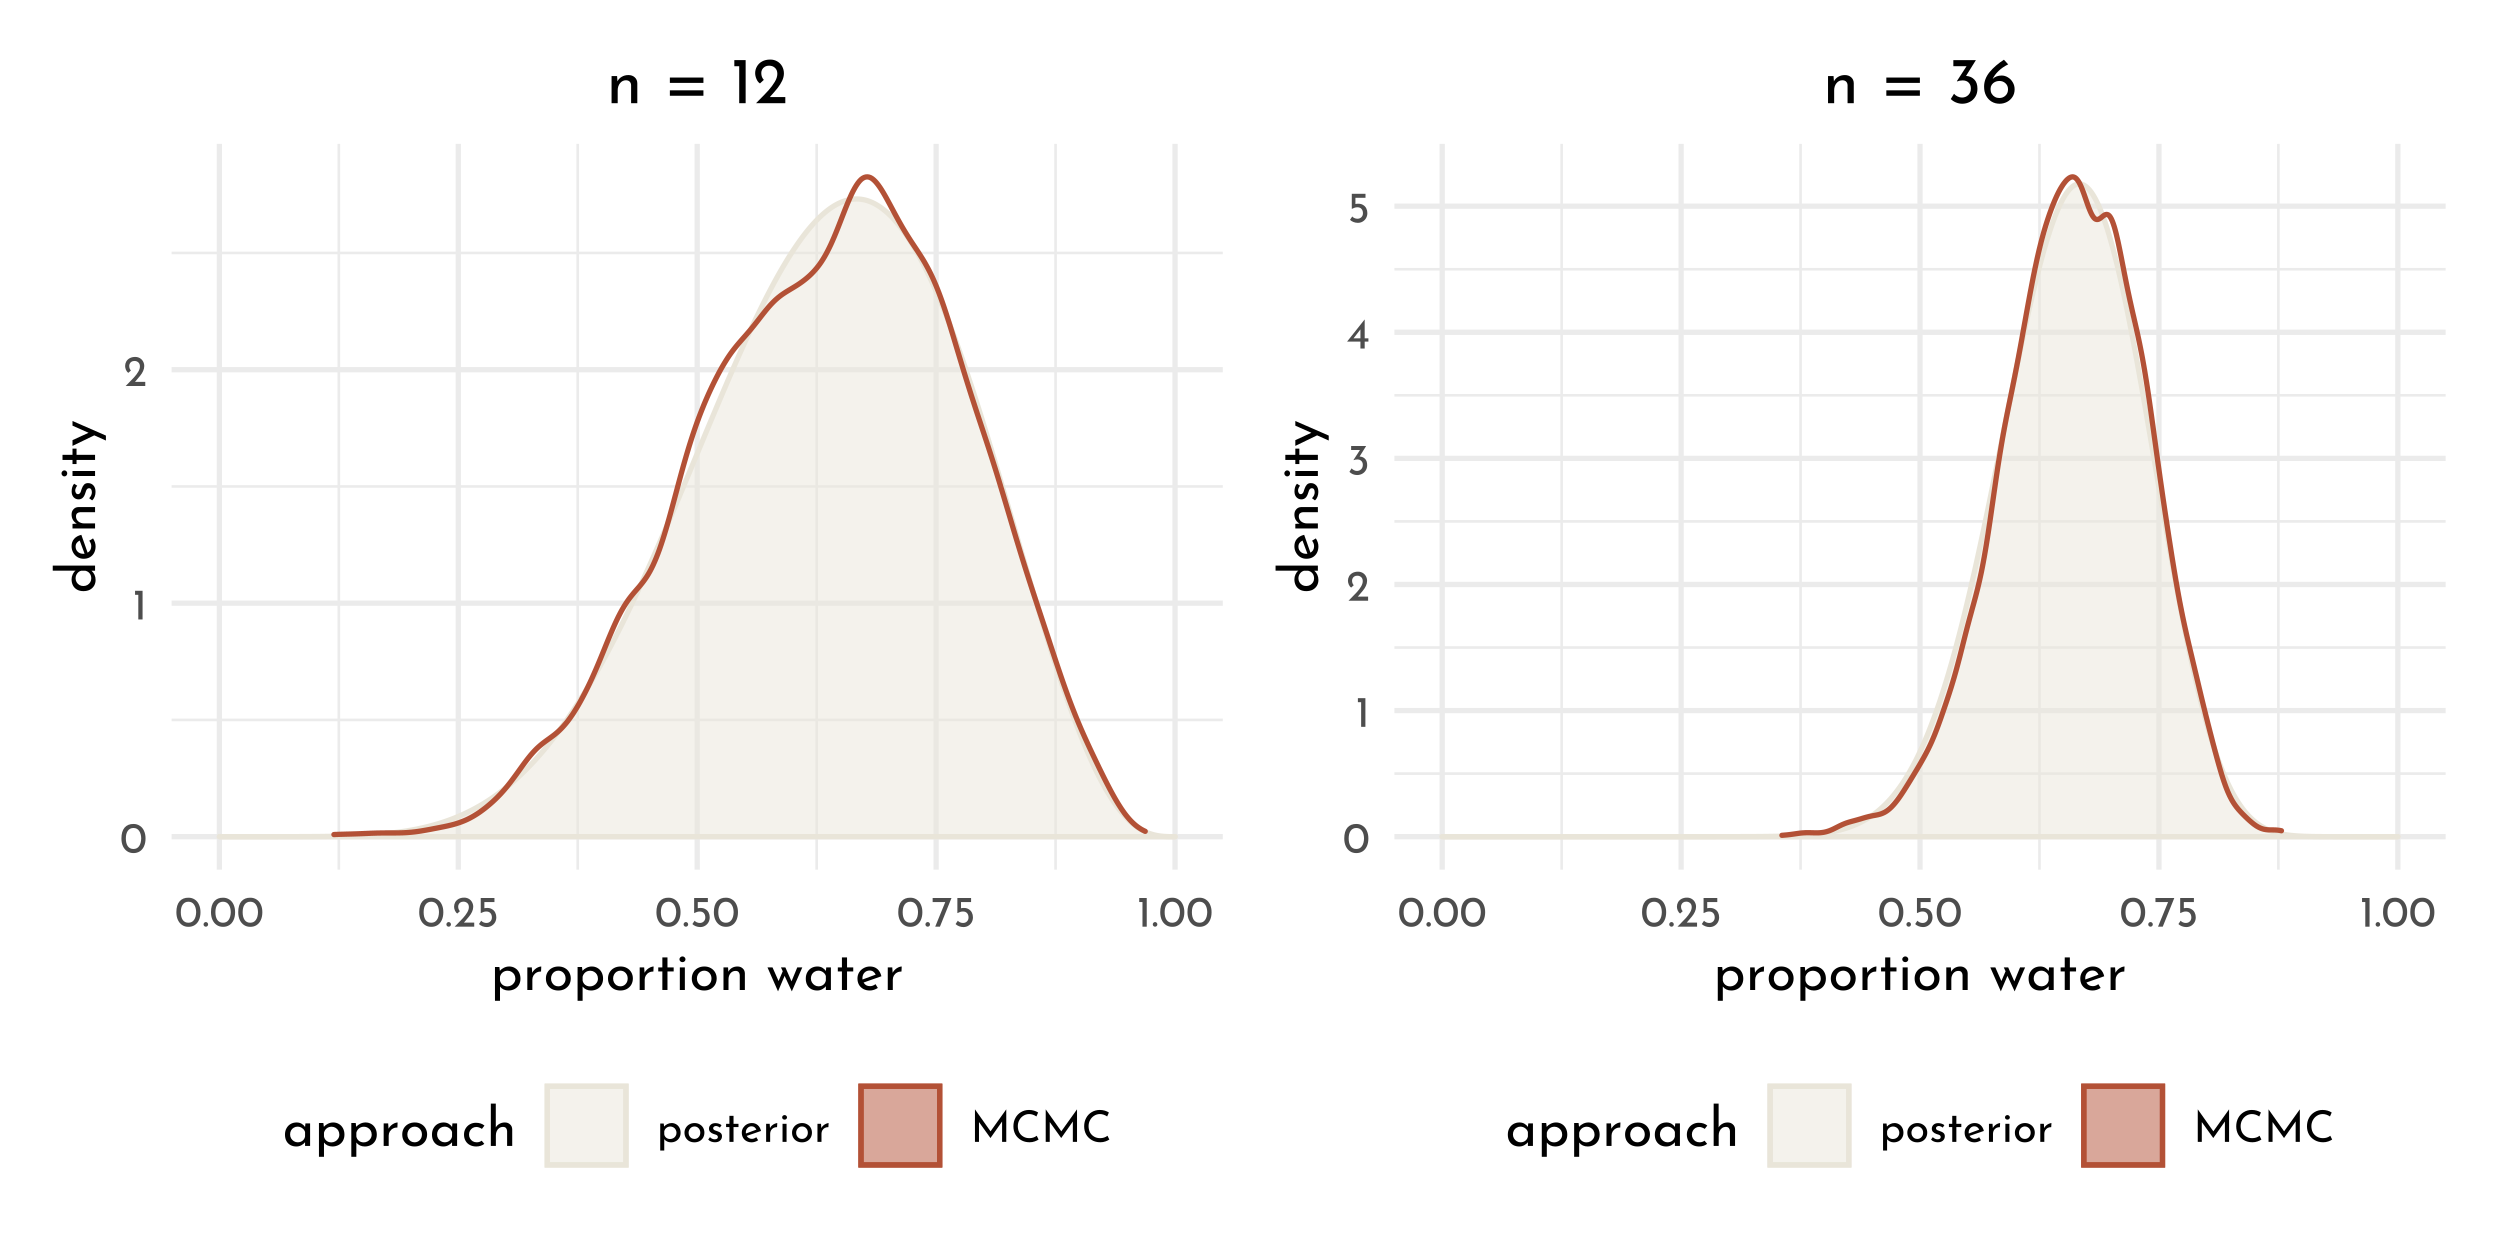 <?xml version="1.0" encoding="UTF-8"?>
<svg xmlns="http://www.w3.org/2000/svg" xmlns:xlink="http://www.w3.org/1999/xlink" width="504pt" height="252pt" viewBox="0 0 504 252" version="1.1">
<defs>
<g>
<symbol overflow="visible" id="glyph0-0">
<path style="stroke:none;" d=""/>
</symbol>
<symbol overflow="visible" id="glyph0-1">
<path style="stroke:none;" d="M 2.75 0.031 C 2.27 0.031 1.848 -0.086 1.484 -0.328 C 1.117 -0.566 0.832 -0.906 0.625 -1.344 C 0.414 -1.789 0.312 -2.316 0.312 -2.922 C 0.312 -3.879 0.523 -4.609 0.953 -5.109 C 1.391 -5.609 1.988 -5.852 2.75 -5.844 C 3.219 -5.844 3.633 -5.723 4 -5.484 C 4.375 -5.254 4.66 -4.914 4.859 -4.469 C 5.066 -4.031 5.172 -3.516 5.172 -2.922 C 5.172 -2.305 5.066 -1.773 4.859 -1.328 C 4.66 -0.891 4.375 -0.551 4 -0.312 C 3.633 -0.082 3.219 0.031 2.75 0.031 Z M 2.734 -0.797 C 3.234 -0.797 3.613 -0.988 3.875 -1.375 C 4.145 -1.758 4.285 -2.281 4.297 -2.938 C 4.285 -3.57 4.145 -4.078 3.875 -4.453 C 3.613 -4.836 3.234 -5.031 2.734 -5.031 C 2.242 -5.031 1.863 -4.836 1.594 -4.453 C 1.332 -4.078 1.203 -3.566 1.203 -2.922 C 1.203 -2.266 1.332 -1.742 1.594 -1.359 C 1.863 -0.984 2.242 -0.797 2.734 -0.797 Z M 2.734 -0.797 "/>
</symbol>
<symbol overflow="visible" id="glyph0-2">
<path style="stroke:none;" d="M 1.984 -5.781 L 1.984 0 L 1.125 0 L 1.125 -4.969 L 0.469 -4.969 L 0.469 -5.781 Z M 1.984 -5.781 "/>
</symbol>
<symbol overflow="visible" id="glyph0-3">
<path style="stroke:none;" d="M 4.422 -0.828 L 4.422 0 L 0.469 0 L 0.766 -0.297 C 1.359 -0.891 1.82 -1.367 2.156 -1.734 C 2.5 -2.109 2.781 -2.484 3 -2.859 C 3.227 -3.242 3.344 -3.602 3.344 -3.938 C 3.344 -4.301 3.234 -4.578 3.016 -4.766 C 2.805 -4.953 2.551 -5.047 2.25 -5.047 C 2.008 -5.047 1.805 -4.992 1.641 -4.891 C 1.484 -4.785 1.367 -4.656 1.297 -4.5 C 1.223 -4.352 1.188 -4.207 1.188 -4.062 C 1.188 -3.688 1.301 -3.375 1.531 -3.125 L 1.016 -2.656 C 0.816 -2.77 0.656 -2.969 0.531 -3.25 C 0.414 -3.531 0.359 -3.789 0.359 -4.031 C 0.359 -4.352 0.438 -4.656 0.594 -4.938 C 0.758 -5.219 0.992 -5.441 1.297 -5.609 C 1.609 -5.773 1.973 -5.859 2.391 -5.859 C 2.742 -5.859 3.062 -5.773 3.344 -5.609 C 3.625 -5.441 3.836 -5.219 3.984 -4.938 C 4.141 -4.656 4.219 -4.348 4.219 -4.016 C 4.219 -3.68 4.141 -3.344 3.984 -3 C 3.828 -2.664 3.629 -2.352 3.391 -2.062 C 3.16 -1.77 2.852 -1.406 2.469 -0.969 L 2.344 -0.828 Z M 4.422 -0.828 "/>
</symbol>
<symbol overflow="visible" id="glyph0-4">
<path style="stroke:none;" d="M 0.297 -0.469 C 0.297 -0.594 0.344 -0.703 0.438 -0.797 C 0.531 -0.891 0.641 -0.938 0.766 -0.938 C 0.879 -0.938 0.984 -0.891 1.078 -0.797 C 1.172 -0.703 1.219 -0.594 1.219 -0.469 C 1.219 -0.332 1.172 -0.219 1.078 -0.125 C 0.984 -0.039 0.879 0 0.766 0 C 0.641 0 0.531 -0.039 0.438 -0.125 C 0.344 -0.219 0.297 -0.332 0.297 -0.469 Z M 0.297 -0.469 "/>
</symbol>
<symbol overflow="visible" id="glyph0-5">
<path style="stroke:none;" d="M 2.266 -3.781 C 2.641 -3.781 2.961 -3.691 3.234 -3.516 C 3.516 -3.348 3.723 -3.125 3.859 -2.844 C 4.004 -2.562 4.078 -2.242 4.078 -1.891 C 4.078 -1.523 3.992 -1.191 3.828 -0.891 C 3.66 -0.598 3.43 -0.363 3.141 -0.188 C 2.848 -0.008 2.52 0.078 2.156 0.078 C 1.852 0.078 1.555 0.02 1.266 -0.094 C 0.984 -0.207 0.754 -0.352 0.578 -0.531 L 1.031 -1.203 C 1.145 -1.066 1.297 -0.957 1.484 -0.875 C 1.68 -0.789 1.879 -0.75 2.078 -0.75 C 2.398 -0.75 2.664 -0.852 2.875 -1.062 C 3.082 -1.27 3.188 -1.535 3.188 -1.859 C 3.188 -2.223 3.086 -2.516 2.891 -2.734 C 2.703 -2.953 2.426 -3.062 2.062 -3.062 C 1.863 -3.062 1.676 -3.031 1.5 -2.969 C 1.32 -2.914 1.133 -2.836 0.938 -2.734 L 0.938 -5.781 L 3.703 -5.781 L 3.703 -4.969 L 1.672 -4.969 L 1.672 -3.719 C 1.859 -3.758 2.055 -3.781 2.266 -3.781 Z M 2.266 -3.781 "/>
</symbol>
<symbol overflow="visible" id="glyph0-6">
<path style="stroke:none;" d="M 4.062 -5.781 L 1.734 0 L 0.781 0 L 2.812 -4.969 L 0.266 -4.969 L 0.266 -5.781 Z M 4.062 -5.781 "/>
</symbol>
<symbol overflow="visible" id="glyph0-7">
<path style="stroke:none;" d="M 3.016 -3.797 C 3.359 -3.797 3.664 -3.711 3.938 -3.547 C 4.219 -3.379 4.438 -3.145 4.594 -2.844 C 4.75 -2.551 4.828 -2.211 4.828 -1.828 C 4.828 -1.453 4.738 -1.117 4.562 -0.828 C 4.395 -0.535 4.16 -0.305 3.859 -0.141 C 3.566 0.016 3.238 0.094 2.875 0.094 C 2.602 0.094 2.348 0.035 2.109 -0.078 C 1.867 -0.191 1.676 -0.348 1.531 -0.547 L 1.531 1.75 L 0.719 1.75 L 0.719 -3.703 L 1.422 -3.703 L 1.5 -3.094 C 1.688 -3.301 1.91 -3.469 2.172 -3.594 C 2.43 -3.727 2.711 -3.797 3.016 -3.797 Z M 2.703 -0.578 C 2.93 -0.578 3.145 -0.629 3.344 -0.734 C 3.539 -0.836 3.695 -0.984 3.812 -1.172 C 3.938 -1.367 4 -1.586 4 -1.828 C 4 -2.066 3.941 -2.281 3.828 -2.469 C 3.723 -2.664 3.578 -2.816 3.391 -2.922 C 3.203 -3.035 2.992 -3.094 2.766 -3.094 C 2.453 -3.094 2.188 -3.004 1.969 -2.828 C 1.75 -2.66 1.602 -2.43 1.531 -2.141 L 1.531 -1.531 C 1.57 -1.25 1.703 -1.02 1.922 -0.844 C 2.148 -0.664 2.41 -0.578 2.703 -0.578 Z M 2.703 -0.578 "/>
</symbol>
<symbol overflow="visible" id="glyph0-8">
<path style="stroke:none;" d="M 0.391 -1.859 C 0.391 -2.211 0.477 -2.535 0.656 -2.828 C 0.832 -3.129 1.07 -3.363 1.375 -3.531 C 1.688 -3.707 2.035 -3.797 2.422 -3.797 C 2.805 -3.797 3.148 -3.707 3.453 -3.531 C 3.754 -3.363 3.988 -3.133 4.156 -2.844 C 4.32 -2.551 4.406 -2.223 4.406 -1.859 C 4.406 -1.492 4.32 -1.16 4.156 -0.859 C 3.988 -0.566 3.75 -0.332 3.438 -0.156 C 3.133 0.008 2.789 0.094 2.406 0.094 C 2.02 0.094 1.676 0.016 1.375 -0.141 C 1.07 -0.305 0.832 -0.535 0.656 -0.828 C 0.477 -1.129 0.391 -1.473 0.391 -1.859 Z M 1.219 -1.844 C 1.219 -1.613 1.27 -1.398 1.375 -1.203 C 1.477 -1.016 1.617 -0.863 1.797 -0.75 C 1.973 -0.645 2.172 -0.594 2.391 -0.594 C 2.734 -0.594 3.016 -0.711 3.234 -0.953 C 3.461 -1.191 3.578 -1.488 3.578 -1.844 C 3.578 -2.207 3.461 -2.508 3.234 -2.75 C 3.016 -2.988 2.734 -3.109 2.391 -3.109 C 2.172 -3.109 1.973 -3.051 1.797 -2.938 C 1.617 -2.82 1.477 -2.664 1.375 -2.469 C 1.27 -2.281 1.219 -2.07 1.219 -1.844 Z M 1.219 -1.844 "/>
</symbol>
<symbol overflow="visible" id="glyph0-9">
<path style="stroke:none;" d="M 1.734 0.078 C 1.473 0.078 1.219 0.031 0.969 -0.062 C 0.727 -0.156 0.531 -0.289 0.375 -0.469 L 0.734 -0.953 C 0.879 -0.805 1.031 -0.695 1.188 -0.625 C 1.352 -0.551 1.516 -0.516 1.672 -0.516 C 1.867 -0.516 2.023 -0.551 2.141 -0.625 C 2.266 -0.695 2.328 -0.812 2.328 -0.969 C 2.328 -1.094 2.289 -1.191 2.219 -1.266 C 2.145 -1.348 2.055 -1.406 1.953 -1.438 C 1.859 -1.477 1.695 -1.531 1.469 -1.594 C 0.844 -1.801 0.531 -2.16 0.531 -2.672 C 0.531 -2.973 0.645 -3.234 0.875 -3.453 C 1.102 -3.672 1.422 -3.781 1.828 -3.781 C 2.078 -3.781 2.301 -3.742 2.5 -3.672 C 2.707 -3.609 2.895 -3.508 3.062 -3.375 L 2.734 -2.875 C 2.641 -2.969 2.52 -3.039 2.375 -3.094 C 2.227 -3.156 2.094 -3.191 1.969 -3.203 C 1.801 -3.203 1.66 -3.16 1.547 -3.078 C 1.43 -3.004 1.375 -2.898 1.375 -2.766 C 1.375 -2.648 1.41 -2.555 1.484 -2.484 C 1.555 -2.41 1.633 -2.359 1.719 -2.328 C 1.801 -2.297 1.961 -2.238 2.203 -2.156 C 2.504 -2.062 2.738 -1.938 2.906 -1.781 C 3.07 -1.625 3.156 -1.41 3.156 -1.141 C 3.156 -0.785 3.031 -0.492 2.781 -0.266 C 2.539 -0.035 2.191 0.078 1.734 0.078 Z M 1.734 0.078 "/>
</symbol>
<symbol overflow="visible" id="glyph0-10">
<path style="stroke:none;" d="M 1.891 -5.25 L 1.891 -3.641 L 2.891 -3.641 L 2.891 -2.984 L 1.891 -2.984 L 1.891 0 L 1.062 0 L 1.062 -2.984 L 0.391 -2.984 L 0.391 -3.641 L 1.062 -3.641 L 1.062 -5.25 Z M 1.891 -5.25 "/>
</symbol>
<symbol overflow="visible" id="glyph0-11">
<path style="stroke:none;" d="M 2.422 -0.609 C 2.723 -0.609 3.02 -0.719 3.312 -0.938 L 3.688 -0.328 C 3.488 -0.191 3.273 -0.086 3.047 -0.016 C 2.828 0.055 2.613 0.094 2.406 0.094 C 2 0.094 1.645 0.008 1.344 -0.156 C 1.039 -0.32 0.805 -0.551 0.641 -0.844 C 0.473 -1.145 0.391 -1.477 0.391 -1.844 C 0.391 -2.207 0.477 -2.535 0.656 -2.828 C 0.844 -3.117 1.086 -3.352 1.391 -3.531 C 1.703 -3.707 2.047 -3.797 2.422 -3.797 C 2.891 -3.797 3.285 -3.656 3.609 -3.375 C 3.93 -3.094 4.148 -2.703 4.266 -2.203 L 1.375 -1.203 C 1.488 -1.016 1.633 -0.867 1.812 -0.766 C 1.988 -0.66 2.191 -0.609 2.422 -0.609 Z M 2.359 -3.141 C 2.023 -3.141 1.75 -3.02 1.531 -2.781 C 1.312 -2.551 1.203 -2.254 1.203 -1.891 C 1.203 -1.805 1.207 -1.738 1.219 -1.688 L 3.328 -2.469 C 3.242 -2.664 3.117 -2.828 2.953 -2.953 C 2.797 -3.078 2.598 -3.141 2.359 -3.141 Z M 2.359 -3.141 "/>
</symbol>
<symbol overflow="visible" id="glyph0-12">
<path style="stroke:none;" d="M 1.5 -2.781 C 1.594 -2.977 1.723 -3.148 1.891 -3.297 C 2.066 -3.453 2.254 -3.57 2.453 -3.656 C 2.648 -3.738 2.82 -3.785 2.969 -3.797 L 2.922 -2.969 C 2.66 -2.977 2.422 -2.926 2.203 -2.812 C 1.992 -2.695 1.828 -2.535 1.703 -2.328 C 1.586 -2.117 1.531 -1.895 1.531 -1.656 L 1.531 0 L 0.719 0 L 0.719 -3.641 L 1.438 -3.641 Z M 1.5 -2.781 "/>
</symbol>
<symbol overflow="visible" id="glyph0-13">
<path style="stroke:none;" d="M 1.531 -3.641 L 1.531 0 L 0.719 0 L 0.719 -3.641 Z M 0.641 -4.938 C 0.641 -5.07 0.688 -5.18 0.781 -5.266 C 0.883 -5.359 1.004 -5.406 1.141 -5.406 C 1.266 -5.406 1.375 -5.359 1.469 -5.266 C 1.57 -5.18 1.625 -5.07 1.625 -4.938 C 1.625 -4.812 1.57 -4.703 1.469 -4.609 C 1.375 -4.523 1.266 -4.484 1.141 -4.484 C 1.004 -4.484 0.883 -4.523 0.781 -4.609 C 0.688 -4.703 0.641 -4.812 0.641 -4.938 Z M 0.641 -4.938 "/>
</symbol>
<symbol overflow="visible" id="glyph0-14">
<path style="stroke:none;" d="M 7.234 -6.562 L 7.234 0 L 6.391 0 L 6.391 -4.109 L 4.062 -0.797 L 4.031 -0.797 L 1.734 -4 L 1.734 0 L 0.922 0 L 0.922 -6.562 L 4.062 -2.125 Z M 7.234 -6.562 "/>
</symbol>
<symbol overflow="visible" id="glyph0-15">
<path style="stroke:none;" d="M 5.594 -0.469 C 5.383 -0.332 5.125 -0.207 4.812 -0.094 C 4.5 0.02 4.156 0.078 3.781 0.078 C 3.133 0.078 2.562 -0.066 2.062 -0.359 C 1.562 -0.648 1.176 -1.035 0.906 -1.516 C 0.645 -2.004 0.516 -2.539 0.516 -3.125 C 0.516 -3.758 0.648 -4.328 0.922 -4.828 C 1.191 -5.328 1.566 -5.719 2.047 -6 C 2.523 -6.289 3.066 -6.438 3.672 -6.438 C 4.023 -6.438 4.359 -6.391 4.672 -6.297 C 4.984 -6.203 5.258 -6.078 5.5 -5.922 L 5.156 -5.125 C 4.676 -5.445 4.188 -5.609 3.688 -5.609 C 3.281 -5.609 2.898 -5.5 2.547 -5.281 C 2.203 -5.07 1.926 -4.781 1.719 -4.406 C 1.508 -4.031 1.406 -3.617 1.406 -3.172 C 1.406 -2.711 1.5 -2.297 1.688 -1.922 C 1.883 -1.555 2.16 -1.27 2.516 -1.062 C 2.867 -0.852 3.273 -0.75 3.734 -0.75 C 4.305 -0.75 4.801 -0.91 5.219 -1.234 Z M 5.594 -0.469 "/>
</symbol>
<symbol overflow="visible" id="glyph0-16">
<path style="stroke:none;" d="M 2.516 -3.656 C 2.961 -3.633 3.328 -3.484 3.609 -3.203 C 3.898 -2.922 4.047 -2.492 4.047 -1.922 C 4.047 -1.523 3.953 -1.176 3.766 -0.875 C 3.586 -0.57 3.344 -0.336 3.031 -0.172 C 2.719 -0.004 2.375 0.078 2 0.078 C 1.719 0.078 1.438 0.02 1.156 -0.094 C 0.875 -0.219 0.645 -0.375 0.469 -0.562 L 0.906 -1.266 C 1.02 -1.129 1.176 -1.008 1.375 -0.906 C 1.57 -0.801 1.773 -0.75 1.984 -0.75 C 2.316 -0.75 2.598 -0.859 2.828 -1.078 C 3.055 -1.305 3.172 -1.609 3.172 -1.984 C 3.172 -2.305 3.07 -2.566 2.875 -2.766 C 2.676 -2.961 2.406 -3.062 2.062 -3.062 C 1.812 -3.062 1.562 -3.016 1.312 -2.922 L 1.297 -2.969 L 2.594 -4.969 L 0.812 -4.969 L 0.812 -5.781 L 3.844 -5.781 Z M 2.516 -3.656 "/>
</symbol>
<symbol overflow="visible" id="glyph0-17">
<path style="stroke:none;" d="M 4.406 -2.062 L 4.406 -1.406 L 3.656 -1.406 L 3.656 0 L 2.797 0 L 2.797 -1.406 L 0.109 -1.406 L 3.641 -5.859 L 3.656 -5.859 L 3.656 -2.062 Z M 2.797 -2.062 L 2.797 -3.859 L 1.406 -2.062 Z M 2.797 -2.062 "/>
</symbol>
<symbol overflow="visible" id="glyph1-0">
<path style="stroke:none;" d=""/>
</symbol>
<symbol overflow="visible" id="glyph1-1">
<path style="stroke:none;" d="M 3.766 -4.734 C 4.191 -4.734 4.578 -4.629 4.922 -4.422 C 5.266 -4.223 5.535 -3.938 5.734 -3.562 C 5.93 -3.195 6.031 -2.77 6.031 -2.281 C 6.031 -1.812 5.926 -1.395 5.719 -1.031 C 5.508 -0.664 5.219 -0.383 4.844 -0.188 C 4.469 0.008 4.051 0.109 3.594 0.109 C 3.258 0.109 2.941 0.039 2.641 -0.094 C 2.336 -0.238 2.094 -0.438 1.906 -0.688 L 1.906 2.188 L 0.891 2.188 L 0.891 -4.625 L 1.781 -4.625 L 1.875 -3.859 C 2.102 -4.117 2.379 -4.328 2.703 -4.484 C 3.035 -4.648 3.391 -4.734 3.766 -4.734 Z M 3.391 -0.719 C 3.672 -0.719 3.93 -0.785 4.172 -0.922 C 4.422 -1.055 4.617 -1.242 4.766 -1.484 C 4.922 -1.723 5 -1.988 5 -2.281 C 5 -2.582 4.93 -2.852 4.797 -3.094 C 4.66 -3.332 4.473 -3.52 4.234 -3.656 C 4.004 -3.801 3.742 -3.875 3.453 -3.875 C 3.066 -3.875 2.734 -3.766 2.453 -3.547 C 2.18 -3.328 2 -3.035 1.906 -2.672 L 1.906 -1.906 C 1.969 -1.562 2.133 -1.273 2.406 -1.047 C 2.688 -0.828 3.016 -0.719 3.391 -0.719 Z M 3.391 -0.719 "/>
</symbol>
<symbol overflow="visible" id="glyph1-2">
<path style="stroke:none;" d="M 1.875 -3.469 C 2 -3.719 2.164 -3.938 2.375 -4.125 C 2.594 -4.32 2.82 -4.473 3.062 -4.578 C 3.312 -4.68 3.523 -4.734 3.703 -4.734 L 3.656 -3.719 C 3.332 -3.727 3.035 -3.66 2.766 -3.516 C 2.492 -3.367 2.281 -3.164 2.125 -2.906 C 1.977 -2.645 1.906 -2.367 1.906 -2.078 L 1.906 0 L 0.891 0 L 0.891 -4.547 L 1.797 -4.547 Z M 1.875 -3.469 "/>
</symbol>
<symbol overflow="visible" id="glyph1-3">
<path style="stroke:none;" d="M 0.5 -2.328 C 0.5 -2.766 0.602 -3.172 0.812 -3.547 C 1.031 -3.922 1.332 -4.211 1.719 -4.422 C 2.102 -4.629 2.539 -4.734 3.031 -4.734 C 3.508 -4.734 3.938 -4.629 4.312 -4.422 C 4.695 -4.211 4.992 -3.922 5.203 -3.547 C 5.41 -3.18 5.516 -2.773 5.516 -2.328 C 5.516 -1.867 5.41 -1.453 5.203 -1.078 C 4.992 -0.711 4.695 -0.422 4.312 -0.203 C 3.926 0.004 3.488 0.109 3 0.109 C 2.52 0.109 2.086 0.008 1.703 -0.188 C 1.328 -0.395 1.031 -0.68 0.812 -1.047 C 0.602 -1.41 0.5 -1.836 0.5 -2.328 Z M 1.531 -2.312 C 1.531 -2.02 1.594 -1.754 1.719 -1.516 C 1.844 -1.273 2.016 -1.082 2.234 -0.938 C 2.461 -0.801 2.711 -0.734 2.984 -0.734 C 3.41 -0.734 3.766 -0.883 4.047 -1.188 C 4.328 -1.488 4.469 -1.863 4.469 -2.312 C 4.469 -2.758 4.328 -3.133 4.047 -3.438 C 3.766 -3.738 3.41 -3.891 2.984 -3.891 C 2.711 -3.891 2.461 -3.816 2.234 -3.672 C 2.016 -3.535 1.844 -3.344 1.719 -3.094 C 1.594 -2.852 1.531 -2.594 1.531 -2.312 Z M 1.531 -2.312 "/>
</symbol>
<symbol overflow="visible" id="glyph1-4">
<path style="stroke:none;" d="M 2.359 -6.562 L 2.359 -4.547 L 3.609 -4.547 L 3.609 -3.734 L 2.359 -3.734 L 2.359 0 L 1.328 0 L 1.328 -3.734 L 0.5 -3.734 L 0.5 -4.547 L 1.328 -4.547 L 1.328 -6.562 Z M 2.359 -6.562 "/>
</symbol>
<symbol overflow="visible" id="glyph1-5">
<path style="stroke:none;" d="M 1.906 -4.547 L 1.906 0 L 0.891 0 L 0.891 -4.547 Z M 0.812 -6.188 C 0.812 -6.344 0.875 -6.477 1 -6.594 C 1.125 -6.707 1.266 -6.766 1.422 -6.766 C 1.586 -6.766 1.727 -6.707 1.844 -6.594 C 1.969 -6.477 2.031 -6.344 2.031 -6.188 C 2.031 -6.02 1.969 -5.879 1.844 -5.766 C 1.727 -5.66 1.586 -5.609 1.422 -5.609 C 1.266 -5.609 1.125 -5.66 1 -5.766 C 0.875 -5.879 0.812 -6.02 0.812 -6.188 Z M 0.812 -6.188 "/>
</symbol>
<symbol overflow="visible" id="glyph1-6">
<path style="stroke:none;" d="M 3.719 -4.734 C 4.145 -4.734 4.492 -4.602 4.766 -4.344 C 5.047 -4.094 5.191 -3.766 5.203 -3.359 L 5.203 0 L 4.172 0 L 4.172 -3.016 C 4.148 -3.273 4.07 -3.477 3.938 -3.625 C 3.801 -3.77 3.594 -3.844 3.312 -3.844 C 2.906 -3.844 2.566 -3.68 2.297 -3.359 C 2.035 -3.035 1.906 -2.629 1.906 -2.141 L 1.906 0 L 0.891 0 L 0.891 -4.547 L 1.812 -4.547 L 1.875 -3.672 C 2.039 -4.004 2.285 -4.266 2.609 -4.453 C 2.93 -4.641 3.301 -4.734 3.719 -4.734 Z M 3.719 -4.734 "/>
</symbol>
<symbol overflow="visible" id="glyph1-7">
<path style="stroke:none;" d=""/>
</symbol>
<symbol overflow="visible" id="glyph1-8">
<path style="stroke:none;" d="M 7.219 -4.547 L 5.109 0.281 L 3.656 -2.844 L 2.328 0.281 L 0.203 -4.547 L 1.219 -4.547 L 2.438 -1.797 L 3.281 -3.766 L 2.922 -4.547 L 3.812 -4.547 L 5.047 -1.734 L 6.203 -4.547 Z M 7.219 -4.547 "/>
</symbol>
<symbol overflow="visible" id="glyph1-9">
<path style="stroke:none;" d="M 5.562 -4.547 L 5.562 0 L 4.547 0 L 4.547 -0.75 C 4.379 -0.531 4.141 -0.332 3.828 -0.156 C 3.523 0.02 3.18 0.109 2.797 0.109 C 2.359 0.109 1.961 0.016 1.609 -0.172 C 1.266 -0.359 0.992 -0.629 0.797 -0.984 C 0.598 -1.348 0.5 -1.781 0.5 -2.281 C 0.5 -2.781 0.602 -3.211 0.812 -3.578 C 1.02 -3.953 1.301 -4.238 1.656 -4.438 C 2.008 -4.633 2.406 -4.734 2.844 -4.734 C 3.227 -4.734 3.562 -4.648 3.844 -4.484 C 4.133 -4.316 4.367 -4.098 4.547 -3.828 L 4.625 -4.547 Z M 3.062 -0.734 C 3.438 -0.734 3.758 -0.836 4.031 -1.047 C 4.301 -1.254 4.473 -1.539 4.547 -1.906 L 4.547 -2.812 C 4.453 -3.125 4.266 -3.379 3.984 -3.578 C 3.711 -3.785 3.395 -3.891 3.031 -3.891 C 2.758 -3.891 2.508 -3.82 2.281 -3.688 C 2.051 -3.562 1.867 -3.379 1.734 -3.141 C 1.598 -2.898 1.531 -2.629 1.531 -2.328 C 1.531 -2.035 1.598 -1.77 1.734 -1.531 C 1.879 -1.289 2.066 -1.098 2.297 -0.953 C 2.535 -0.805 2.789 -0.734 3.062 -0.734 Z M 3.062 -0.734 "/>
</symbol>
<symbol overflow="visible" id="glyph1-10">
<path style="stroke:none;" d="M 3.031 -0.766 C 3.406 -0.766 3.773 -0.898 4.141 -1.172 L 4.609 -0.406 C 4.367 -0.25 4.109 -0.125 3.828 -0.031 C 3.547 0.062 3.27 0.109 3 0.109 C 2.5 0.109 2.055 0.004 1.672 -0.203 C 1.297 -0.41 1.004 -0.695 0.797 -1.062 C 0.598 -1.426 0.5 -1.844 0.5 -2.312 C 0.5 -2.758 0.609 -3.164 0.828 -3.531 C 1.055 -3.906 1.363 -4.195 1.75 -4.406 C 2.133 -4.625 2.562 -4.734 3.031 -4.734 C 3.625 -4.734 4.117 -4.562 4.516 -4.219 C 4.91 -3.875 5.18 -3.391 5.328 -2.766 L 1.734 -1.5 C 1.859 -1.27 2.031 -1.086 2.25 -0.953 C 2.477 -0.828 2.738 -0.766 3.031 -0.766 Z M 2.953 -3.922 C 2.535 -3.922 2.188 -3.773 1.906 -3.484 C 1.633 -3.191 1.5 -2.816 1.5 -2.359 C 1.5 -2.254 1.504 -2.172 1.516 -2.109 L 4.172 -3.094 C 4.055 -3.344 3.898 -3.539 3.703 -3.688 C 3.504 -3.844 3.254 -3.922 2.953 -3.922 Z M 2.953 -3.922 "/>
</symbol>
<symbol overflow="visible" id="glyph1-11">
<path style="stroke:none;" d="M 4.594 -0.422 C 4.383 -0.254 4.141 -0.125 3.859 -0.031 C 3.578 0.062 3.285 0.109 2.984 0.109 C 2.492 0.109 2.062 0.008 1.688 -0.188 C 1.312 -0.383 1.02 -0.664 0.812 -1.031 C 0.602 -1.395 0.5 -1.812 0.5 -2.281 C 0.5 -2.75 0.609 -3.164 0.828 -3.531 C 1.047 -3.895 1.336 -4.176 1.703 -4.375 C 2.066 -4.57 2.461 -4.672 2.891 -4.672 C 3.586 -4.672 4.164 -4.484 4.625 -4.109 L 4.109 -3.438 C 3.961 -3.539 3.789 -3.629 3.594 -3.703 C 3.406 -3.785 3.203 -3.828 2.984 -3.828 C 2.711 -3.828 2.461 -3.758 2.234 -3.625 C 2.016 -3.488 1.836 -3.301 1.703 -3.062 C 1.578 -2.832 1.516 -2.57 1.516 -2.281 C 1.516 -2 1.582 -1.738 1.719 -1.5 C 1.852 -1.27 2.035 -1.082 2.266 -0.938 C 2.504 -0.801 2.773 -0.734 3.078 -0.734 C 3.453 -0.734 3.781 -0.844 4.062 -1.062 Z M 4.594 -0.422 "/>
</symbol>
<symbol overflow="visible" id="glyph1-12">
<path style="stroke:none;" d="M 3.719 -4.734 C 4.145 -4.734 4.492 -4.602 4.766 -4.344 C 5.047 -4.094 5.191 -3.766 5.203 -3.359 L 5.203 0 L 4.172 0 L 4.172 -3.016 C 4.148 -3.273 4.07 -3.477 3.938 -3.625 C 3.801 -3.77 3.594 -3.844 3.312 -3.844 C 3.051 -3.844 2.812 -3.77 2.594 -3.625 C 2.383 -3.477 2.219 -3.273 2.094 -3.016 C 1.969 -2.754 1.906 -2.461 1.906 -2.141 L 1.906 0 L 0.891 0 L 0.891 -8.531 L 1.891 -8.531 L 1.891 -3.734 C 2.055 -4.035 2.301 -4.273 2.625 -4.453 C 2.945 -4.641 3.312 -4.734 3.719 -4.734 Z M 3.719 -4.734 "/>
</symbol>
<symbol overflow="visible" id="glyph2-0">
<path style="stroke:none;" d=""/>
</symbol>
<symbol overflow="visible" id="glyph2-1">
<path style="stroke:none;" d="M -8.531 -5.641 L 0 -5.641 L 0 -4.609 L -0.719 -4.609 C -0.457 -4.391 -0.254 -4.117 -0.109 -3.797 C 0.035 -3.484 0.109 -3.133 0.109 -2.75 C 0.109 -2.32 0.008 -1.938 -0.188 -1.594 C -0.395 -1.25 -0.68 -0.977 -1.047 -0.781 C -1.422 -0.594 -1.852 -0.5 -2.344 -0.5 C -2.832 -0.5 -3.258 -0.598 -3.625 -0.797 C -3.988 -1.004 -4.266 -1.285 -4.453 -1.641 C -4.641 -2.004 -4.734 -2.414 -4.734 -2.875 C -4.734 -3.219 -4.66 -3.547 -4.516 -3.859 C -4.379 -4.18 -4.188 -4.438 -3.938 -4.625 L -8.531 -4.625 Z M -0.766 -3.062 C -0.766 -3.457 -0.867 -3.789 -1.078 -4.062 C -1.297 -4.344 -1.586 -4.523 -1.953 -4.609 L -2.812 -4.609 C -3.133 -4.523 -3.398 -4.336 -3.609 -4.047 C -3.816 -3.766 -3.922 -3.438 -3.922 -3.062 C -3.922 -2.789 -3.852 -2.535 -3.719 -2.297 C -3.582 -2.066 -3.395 -1.879 -3.156 -1.734 C -2.926 -1.598 -2.66 -1.531 -2.359 -1.531 C -2.055 -1.531 -1.785 -1.598 -1.547 -1.734 C -1.305 -1.879 -1.113 -2.066 -0.969 -2.297 C -0.832 -2.535 -0.766 -2.789 -0.766 -3.062 Z M -0.766 -3.062 "/>
</symbol>
<symbol overflow="visible" id="glyph2-2">
<path style="stroke:none;" d="M -0.766 -3.031 C -0.766 -3.406 -0.898 -3.773 -1.172 -4.141 L -0.406 -4.609 C -0.25 -4.367 -0.125 -4.109 -0.031 -3.828 C 0.062 -3.547 0.109 -3.27 0.109 -3 C 0.109 -2.5 0.004 -2.055 -0.203 -1.672 C -0.41 -1.297 -0.695 -1.004 -1.062 -0.797 C -1.426 -0.598 -1.844 -0.5 -2.312 -0.5 C -2.758 -0.5 -3.164 -0.609 -3.531 -0.828 C -3.906 -1.055 -4.195 -1.363 -4.406 -1.75 C -4.625 -2.133 -4.734 -2.562 -4.734 -3.031 C -4.734 -3.625 -4.562 -4.117 -4.219 -4.516 C -3.875 -4.91 -3.391 -5.18 -2.766 -5.328 L -1.5 -1.734 C -1.27 -1.859 -1.086 -2.031 -0.953 -2.25 C -0.828 -2.477 -0.766 -2.738 -0.766 -3.031 Z M -3.922 -2.953 C -3.922 -2.535 -3.773 -2.188 -3.484 -1.906 C -3.191 -1.633 -2.816 -1.5 -2.359 -1.5 C -2.254 -1.5 -2.172 -1.504 -2.109 -1.516 L -3.094 -4.172 C -3.344 -4.055 -3.539 -3.898 -3.688 -3.703 C -3.844 -3.504 -3.922 -3.254 -3.922 -2.953 Z M -3.922 -2.953 "/>
</symbol>
<symbol overflow="visible" id="glyph2-3">
<path style="stroke:none;" d="M -4.734 -3.719 C -4.734 -4.145 -4.602 -4.492 -4.344 -4.766 C -4.094 -5.047 -3.766 -5.191 -3.359 -5.203 L 0 -5.203 L 0 -4.172 L -3.016 -4.172 C -3.273 -4.148 -3.477 -4.07 -3.625 -3.938 C -3.77 -3.801 -3.844 -3.594 -3.844 -3.312 C -3.844 -2.906 -3.68 -2.566 -3.359 -2.297 C -3.035 -2.035 -2.629 -1.906 -2.141 -1.906 L 0 -1.906 L 0 -0.891 L -4.547 -0.891 L -4.547 -1.812 L -3.672 -1.875 C -4.004 -2.039 -4.266 -2.285 -4.453 -2.609 C -4.641 -2.93 -4.734 -3.301 -4.734 -3.719 Z M -4.734 -3.719 "/>
</symbol>
<symbol overflow="visible" id="glyph2-4">
<path style="stroke:none;" d="M 0.094 -2.172 C 0.094 -1.836 0.035 -1.52 -0.078 -1.219 C -0.191 -0.914 -0.363 -0.664 -0.594 -0.469 L -1.188 -0.906 C -1.008 -1.094 -0.875 -1.285 -0.781 -1.484 C -0.688 -1.691 -0.641 -1.895 -0.641 -2.094 C -0.641 -2.332 -0.688 -2.531 -0.781 -2.688 C -0.875 -2.844 -1.02 -2.922 -1.219 -2.922 C -1.375 -2.922 -1.5 -2.867 -1.594 -2.766 C -1.688 -2.672 -1.754 -2.562 -1.797 -2.438 C -1.848 -2.32 -1.914 -2.125 -2 -1.844 C -2.25 -1.062 -2.691 -0.672 -3.328 -0.672 C -3.711 -0.672 -4.039 -0.812 -4.312 -1.094 C -4.582 -1.375 -4.719 -1.77 -4.719 -2.281 C -4.719 -2.602 -4.676 -2.891 -4.594 -3.141 C -4.52 -3.391 -4.395 -3.617 -4.219 -3.828 L -3.594 -3.422 C -3.707 -3.305 -3.801 -3.156 -3.875 -2.969 C -3.957 -2.789 -4 -2.625 -4 -2.469 C -4 -2.258 -3.945 -2.082 -3.844 -1.938 C -3.75 -1.789 -3.617 -1.719 -3.453 -1.719 C -3.316 -1.719 -3.203 -1.766 -3.109 -1.859 C -3.016 -1.953 -2.945 -2.051 -2.906 -2.156 C -2.863 -2.258 -2.797 -2.461 -2.703 -2.766 C -2.578 -3.141 -2.414 -3.43 -2.219 -3.641 C -2.02 -3.848 -1.754 -3.953 -1.422 -3.953 C -0.984 -3.953 -0.617 -3.797 -0.328 -3.484 C -0.047 -3.18 0.094 -2.742 0.094 -2.172 Z M 0.094 -2.172 "/>
</symbol>
<symbol overflow="visible" id="glyph2-5">
<path style="stroke:none;" d="M -4.547 -1.906 L 0 -1.906 L 0 -0.891 L -4.547 -0.891 Z M -6.188 -0.812 C -6.344 -0.812 -6.477 -0.875 -6.594 -1 C -6.707 -1.125 -6.766 -1.266 -6.766 -1.422 C -6.766 -1.586 -6.707 -1.727 -6.594 -1.844 C -6.477 -1.969 -6.344 -2.031 -6.188 -2.031 C -6.02 -2.031 -5.879 -1.969 -5.766 -1.844 C -5.66 -1.727 -5.609 -1.586 -5.609 -1.422 C -5.609 -1.266 -5.66 -1.125 -5.766 -1 C -5.879 -0.875 -6.02 -0.812 -6.188 -0.812 Z M -6.188 -0.812 "/>
</symbol>
<symbol overflow="visible" id="glyph2-6">
<path style="stroke:none;" d="M -6.562 -2.359 L -4.547 -2.359 L -4.547 -3.609 L -3.734 -3.609 L -3.734 -2.359 L 0 -2.359 L 0 -1.328 L -3.734 -1.328 L -3.734 -0.5 L -4.547 -0.5 L -4.547 -1.328 L -6.562 -1.328 Z M -6.562 -2.359 "/>
</symbol>
<symbol overflow="visible" id="glyph2-7">
<path style="stroke:none;" d="M -4.547 -5.219 L 2.188 -2.281 L 2.188 -1.281 L -0.156 -2.328 L -4.547 -0.203 L -4.547 -1.359 L -1.312 -2.844 L -4.547 -4.281 Z M -4.547 -5.219 "/>
</symbol>
<symbol overflow="visible" id="glyph3-0">
<path style="stroke:none;" d=""/>
</symbol>
<symbol overflow="visible" id="glyph3-1">
<path style="stroke:none;" d="M 4.469 -5.672 C 4.977 -5.672 5.398 -5.52 5.734 -5.219 C 6.066 -4.914 6.238 -4.523 6.25 -4.047 L 6.25 0 L 5 0 L 5 -3.625 C 4.988 -3.926 4.895 -4.164 4.719 -4.344 C 4.551 -4.52 4.301 -4.613 3.969 -4.625 C 3.488 -4.625 3.086 -4.426 2.766 -4.031 C 2.453 -3.645 2.297 -3.156 2.297 -2.562 L 2.297 0 L 1.062 0 L 1.062 -5.469 L 2.172 -5.469 L 2.25 -4.406 C 2.445 -4.801 2.738 -5.109 3.125 -5.328 C 3.508 -5.555 3.957 -5.672 4.469 -5.672 Z M 4.469 -5.672 "/>
</symbol>
<symbol overflow="visible" id="glyph3-2">
<path style="stroke:none;" d=""/>
</symbol>
<symbol overflow="visible" id="glyph3-3">
<path style="stroke:none;" d="M 8.109 -5.172 L 8.109 -4.094 L 1.344 -4.094 L 1.344 -5.172 Z M 8.109 -2.594 L 8.109 -1.5 L 1.344 -1.5 L 1.344 -2.594 Z M 8.109 -2.594 "/>
</symbol>
<symbol overflow="visible" id="glyph3-4">
<path style="stroke:none;" d="M 2.984 -8.688 L 2.984 0 L 1.688 0 L 1.688 -7.453 L 0.703 -7.453 L 0.703 -8.688 Z M 2.984 -8.688 "/>
</symbol>
<symbol overflow="visible" id="glyph3-5">
<path style="stroke:none;" d="M 6.625 -1.234 L 6.625 0 L 0.719 0 L 1.156 -0.438 C 2.051 -1.332 2.75 -2.055 3.25 -2.609 C 3.75 -3.172 4.164 -3.734 4.5 -4.297 C 4.844 -4.867 5.016 -5.41 5.016 -5.922 C 5.016 -6.453 4.852 -6.859 4.531 -7.141 C 4.219 -7.422 3.832 -7.562 3.375 -7.562 C 3.02 -7.562 2.719 -7.484 2.469 -7.328 C 2.227 -7.18 2.051 -6.992 1.938 -6.766 C 1.832 -6.547 1.781 -6.32 1.781 -6.094 C 1.781 -5.52 1.953 -5.055 2.297 -4.703 L 1.516 -3.984 C 1.223 -4.16 0.988 -4.457 0.812 -4.875 C 0.633 -5.289 0.547 -5.688 0.547 -6.062 C 0.547 -6.539 0.664 -6.988 0.906 -7.406 C 1.145 -7.832 1.492 -8.172 1.953 -8.422 C 2.41 -8.672 2.957 -8.797 3.594 -8.797 C 4.125 -8.797 4.598 -8.672 5.016 -8.422 C 5.441 -8.172 5.77 -7.832 6 -7.406 C 6.227 -6.977 6.344 -6.516 6.344 -6.016 C 6.344 -5.516 6.223 -5.016 5.984 -4.516 C 5.742 -4.016 5.445 -3.539 5.094 -3.094 C 4.75 -2.656 4.285 -2.113 3.703 -1.469 L 3.516 -1.234 Z M 6.625 -1.234 "/>
</symbol>
<symbol overflow="visible" id="glyph3-6">
<path style="stroke:none;" d="M 3.781 -5.5 C 4.445 -5.457 4.992 -5.223 5.422 -4.797 C 5.859 -4.379 6.078 -3.742 6.078 -2.891 C 6.078 -2.297 5.938 -1.77 5.656 -1.312 C 5.383 -0.863 5.016 -0.516 4.547 -0.266 C 4.078 -0.016 3.562 0.109 3 0.109 C 2.582 0.109 2.16 0.02 1.734 -0.156 C 1.316 -0.332 0.973 -0.562 0.703 -0.844 L 1.359 -1.906 C 1.523 -1.688 1.758 -1.504 2.062 -1.359 C 2.363 -1.211 2.664 -1.141 2.969 -1.141 C 3.469 -1.141 3.891 -1.305 4.234 -1.641 C 4.578 -1.973 4.75 -2.414 4.75 -2.969 C 4.75 -3.457 4.602 -3.848 4.312 -4.141 C 4.02 -4.441 3.617 -4.594 3.109 -4.594 C 2.711 -4.594 2.336 -4.523 1.984 -4.391 L 1.938 -4.453 L 3.875 -7.453 L 1.219 -7.453 L 1.219 -8.688 L 5.766 -8.688 Z M 3.781 -5.5 "/>
</symbol>
<symbol overflow="visible" id="glyph3-7">
<path style="stroke:none;" d="M 4.047 -5.578 C 4.492 -5.578 4.914 -5.453 5.312 -5.203 C 5.719 -4.961 6.039 -4.629 6.281 -4.203 C 6.531 -3.785 6.656 -3.316 6.656 -2.797 C 6.656 -2.223 6.516 -1.719 6.234 -1.281 C 5.953 -0.844 5.578 -0.5 5.109 -0.25 C 4.641 -0.008 4.145 0.109 3.625 0.109 C 3.031 0.109 2.5 -0.031 2.031 -0.312 C 1.562 -0.594 1.188 -0.992 0.906 -1.516 C 0.633 -2.035 0.5 -2.645 0.5 -3.344 C 0.5 -4.383 0.867 -5.359 1.609 -6.266 C 2.359 -7.172 3.32 -8.004 4.5 -8.766 L 5.359 -7.828 C 4.578 -7.441 3.922 -6.988 3.391 -6.469 C 2.859 -5.957 2.473 -5.43 2.234 -4.891 C 2.691 -5.348 3.297 -5.578 4.047 -5.578 Z M 3.562 -1.047 C 4.062 -1.047 4.477 -1.207 4.812 -1.531 C 5.156 -1.852 5.328 -2.273 5.328 -2.797 C 5.328 -3.297 5.156 -3.703 4.812 -4.016 C 4.477 -4.328 4.062 -4.484 3.562 -4.484 C 3.25 -4.484 2.957 -4.414 2.688 -4.281 C 2.414 -4.145 2.203 -3.957 2.047 -3.719 C 1.891 -3.488 1.812 -3.238 1.812 -2.969 L 1.812 -2.734 C 1.812 -2.43 1.891 -2.148 2.047 -1.891 C 2.203 -1.629 2.414 -1.422 2.688 -1.266 C 2.957 -1.117 3.25 -1.047 3.562 -1.047 Z M 3.562 -1.047 "/>
</symbol>
</g>
<clipPath id="clip1">
  <path d="M 34.594 144 L 246.52 144 L 246.52 146 L 34.594 146 Z M 34.594 144 "/>
</clipPath>
<clipPath id="clip2">
  <path d="M 34.594 97 L 246.52 97 L 246.52 99 L 34.594 99 Z M 34.594 97 "/>
</clipPath>
<clipPath id="clip3">
  <path d="M 34.594 50 L 246.52 50 L 246.52 52 L 34.594 52 Z M 34.594 50 "/>
</clipPath>
<clipPath id="clip4">
  <path d="M 68 29.004 L 69 29.004 L 69 175.32 L 68 175.32 Z M 68 29.004 "/>
</clipPath>
<clipPath id="clip5">
  <path d="M 116 29.004 L 117 29.004 L 117 175.32 L 116 175.32 Z M 116 29.004 "/>
</clipPath>
<clipPath id="clip6">
  <path d="M 164 29.004 L 165 29.004 L 165 175.32 L 164 175.32 Z M 164 29.004 "/>
</clipPath>
<clipPath id="clip7">
  <path d="M 212 29.004 L 214 29.004 L 214 175.32 L 212 175.32 Z M 212 29.004 "/>
</clipPath>
<clipPath id="clip8">
  <path d="M 34.594 168 L 246.52 168 L 246.52 170 L 34.594 170 Z M 34.594 168 "/>
</clipPath>
<clipPath id="clip9">
  <path d="M 34.594 121 L 246.52 121 L 246.52 123 L 34.594 123 Z M 34.594 121 "/>
</clipPath>
<clipPath id="clip10">
  <path d="M 34.594 73 L 246.52 73 L 246.52 76 L 34.594 76 Z M 34.594 73 "/>
</clipPath>
<clipPath id="clip11">
  <path d="M 43 29.004 L 45 29.004 L 45 175.32 L 43 175.32 Z M 43 29.004 "/>
</clipPath>
<clipPath id="clip12">
  <path d="M 91 29.004 L 93 29.004 L 93 175.32 L 91 175.32 Z M 91 29.004 "/>
</clipPath>
<clipPath id="clip13">
  <path d="M 140 29.004 L 142 29.004 L 142 175.32 L 140 175.32 Z M 140 29.004 "/>
</clipPath>
<clipPath id="clip14">
  <path d="M 188 29.004 L 190 29.004 L 190 175.32 L 188 175.32 Z M 188 29.004 "/>
</clipPath>
<clipPath id="clip15">
  <path d="M 236 29.004 L 238 29.004 L 238 175.32 L 236 175.32 Z M 236 29.004 "/>
</clipPath>
<clipPath id="clip16">
  <path d="M 281.113 155 L 493.039 155 L 493.039 157 L 281.113 157 Z M 281.113 155 "/>
</clipPath>
<clipPath id="clip17">
  <path d="M 281.113 130 L 493.039 130 L 493.039 131 L 281.113 131 Z M 281.113 130 "/>
</clipPath>
<clipPath id="clip18">
  <path d="M 281.113 104 L 493.039 104 L 493.039 106 L 281.113 106 Z M 281.113 104 "/>
</clipPath>
<clipPath id="clip19">
  <path d="M 281.113 79 L 493.039 79 L 493.039 80 L 281.113 80 Z M 281.113 79 "/>
</clipPath>
<clipPath id="clip20">
  <path d="M 281.113 54 L 493.039 54 L 493.039 55 L 281.113 55 Z M 281.113 54 "/>
</clipPath>
<clipPath id="clip21">
  <path d="M 314 29.004 L 316 29.004 L 316 175.32 L 314 175.32 Z M 314 29.004 "/>
</clipPath>
<clipPath id="clip22">
  <path d="M 362 29.004 L 364 29.004 L 364 175.32 L 362 175.32 Z M 362 29.004 "/>
</clipPath>
<clipPath id="clip23">
  <path d="M 410 29.004 L 412 29.004 L 412 175.32 L 410 175.32 Z M 410 29.004 "/>
</clipPath>
<clipPath id="clip24">
  <path d="M 459 29.004 L 460 29.004 L 460 175.32 L 459 175.32 Z M 459 29.004 "/>
</clipPath>
<clipPath id="clip25">
  <path d="M 281.113 168 L 493.039 168 L 493.039 170 L 281.113 170 Z M 281.113 168 "/>
</clipPath>
<clipPath id="clip26">
  <path d="M 281.113 142 L 493.039 142 L 493.039 144 L 281.113 144 Z M 281.113 142 "/>
</clipPath>
<clipPath id="clip27">
  <path d="M 281.113 117 L 493.039 117 L 493.039 119 L 281.113 119 Z M 281.113 117 "/>
</clipPath>
<clipPath id="clip28">
  <path d="M 281.113 91 L 493.039 91 L 493.039 93 L 281.113 93 Z M 281.113 91 "/>
</clipPath>
<clipPath id="clip29">
  <path d="M 281.113 66 L 493.039 66 L 493.039 68 L 281.113 68 Z M 281.113 66 "/>
</clipPath>
<clipPath id="clip30">
  <path d="M 281.113 41 L 493.039 41 L 493.039 43 L 281.113 43 Z M 281.113 41 "/>
</clipPath>
<clipPath id="clip31">
  <path d="M 290 29.004 L 292 29.004 L 292 175.32 L 290 175.32 Z M 290 29.004 "/>
</clipPath>
<clipPath id="clip32">
  <path d="M 338 29.004 L 340 29.004 L 340 175.32 L 338 175.32 Z M 338 29.004 "/>
</clipPath>
<clipPath id="clip33">
  <path d="M 386 29.004 L 388 29.004 L 388 175.32 L 386 175.32 Z M 386 29.004 "/>
</clipPath>
<clipPath id="clip34">
  <path d="M 434 29.004 L 436 29.004 L 436 175.32 L 434 175.32 Z M 434 29.004 "/>
</clipPath>
<clipPath id="clip35">
  <path d="M 482 29.004 L 484 29.004 L 484 175.32 L 482 175.32 Z M 482 29.004 "/>
</clipPath>
</defs>
<g id="surface124">
<rect x="0" y="0" width="504" height="252" style="fill:rgb(100%,100%,100%);fill-opacity:1;stroke:none;"/>
<g clip-path="url(#clip1)" clip-rule="nonzero">
<path style="fill:none;stroke-width:0.533;stroke-linecap:butt;stroke-linejoin:round;stroke:rgb(92.157%,92.157%,92.157%);stroke-opacity:1;stroke-miterlimit:10;" d="M 34.594 145.137 L 246.52 145.137 "/>
</g>
<g clip-path="url(#clip2)" clip-rule="nonzero">
<path style="fill:none;stroke-width:0.533;stroke-linecap:butt;stroke-linejoin:round;stroke:rgb(92.157%,92.157%,92.157%);stroke-opacity:1;stroke-miterlimit:10;" d="M 34.594 98.066 L 246.52 98.066 "/>
</g>
<g clip-path="url(#clip3)" clip-rule="nonzero">
<path style="fill:none;stroke-width:0.533;stroke-linecap:butt;stroke-linejoin:round;stroke:rgb(92.157%,92.157%,92.157%);stroke-opacity:1;stroke-miterlimit:10;" d="M 34.594 50.996 L 246.52 50.996 "/>
</g>
<g clip-path="url(#clip4)" clip-rule="nonzero">
<path style="fill:none;stroke-width:0.533;stroke-linecap:butt;stroke-linejoin:round;stroke:rgb(92.157%,92.157%,92.157%);stroke-opacity:1;stroke-miterlimit:10;" d="M 68.309 175.324 L 68.309 29.004 "/>
</g>
<g clip-path="url(#clip5)" clip-rule="nonzero">
<path style="fill:none;stroke-width:0.533;stroke-linecap:butt;stroke-linejoin:round;stroke:rgb(92.157%,92.157%,92.157%);stroke-opacity:1;stroke-miterlimit:10;" d="M 116.473 175.324 L 116.473 29.004 "/>
</g>
<g clip-path="url(#clip6)" clip-rule="nonzero">
<path style="fill:none;stroke-width:0.533;stroke-linecap:butt;stroke-linejoin:round;stroke:rgb(92.157%,92.157%,92.157%);stroke-opacity:1;stroke-miterlimit:10;" d="M 164.641 175.324 L 164.641 29.004 "/>
</g>
<g clip-path="url(#clip7)" clip-rule="nonzero">
<path style="fill:none;stroke-width:0.533;stroke-linecap:butt;stroke-linejoin:round;stroke:rgb(92.157%,92.157%,92.157%);stroke-opacity:1;stroke-miterlimit:10;" d="M 212.805 175.324 L 212.805 29.004 "/>
</g>
<g clip-path="url(#clip8)" clip-rule="nonzero">
<path style="fill:none;stroke-width:1.067;stroke-linecap:butt;stroke-linejoin:round;stroke:rgb(92.157%,92.157%,92.157%);stroke-opacity:1;stroke-miterlimit:10;" d="M 34.594 168.672 L 246.52 168.672 "/>
</g>
<g clip-path="url(#clip9)" clip-rule="nonzero">
<path style="fill:none;stroke-width:1.067;stroke-linecap:butt;stroke-linejoin:round;stroke:rgb(92.157%,92.157%,92.157%);stroke-opacity:1;stroke-miterlimit:10;" d="M 34.594 121.602 L 246.52 121.602 "/>
</g>
<g clip-path="url(#clip10)" clip-rule="nonzero">
<path style="fill:none;stroke-width:1.067;stroke-linecap:butt;stroke-linejoin:round;stroke:rgb(92.157%,92.157%,92.157%);stroke-opacity:1;stroke-miterlimit:10;" d="M 34.594 74.531 L 246.52 74.531 "/>
</g>
<g clip-path="url(#clip11)" clip-rule="nonzero">
<path style="fill:none;stroke-width:1.067;stroke-linecap:butt;stroke-linejoin:round;stroke:rgb(92.157%,92.157%,92.157%);stroke-opacity:1;stroke-miterlimit:10;" d="M 44.227 175.324 L 44.227 29.004 "/>
</g>
<g clip-path="url(#clip12)" clip-rule="nonzero">
<path style="fill:none;stroke-width:1.067;stroke-linecap:butt;stroke-linejoin:round;stroke:rgb(92.157%,92.157%,92.157%);stroke-opacity:1;stroke-miterlimit:10;" d="M 92.391 175.324 L 92.391 29.004 "/>
</g>
<g clip-path="url(#clip13)" clip-rule="nonzero">
<path style="fill:none;stroke-width:1.067;stroke-linecap:butt;stroke-linejoin:round;stroke:rgb(92.157%,92.157%,92.157%);stroke-opacity:1;stroke-miterlimit:10;" d="M 140.559 175.324 L 140.559 29.004 "/>
</g>
<g clip-path="url(#clip14)" clip-rule="nonzero">
<path style="fill:none;stroke-width:1.067;stroke-linecap:butt;stroke-linejoin:round;stroke:rgb(92.157%,92.157%,92.157%);stroke-opacity:1;stroke-miterlimit:10;" d="M 188.723 175.324 L 188.723 29.004 "/>
</g>
<g clip-path="url(#clip15)" clip-rule="nonzero">
<path style="fill:none;stroke-width:1.067;stroke-linecap:butt;stroke-linejoin:round;stroke:rgb(92.157%,92.157%,92.157%);stroke-opacity:1;stroke-miterlimit:10;" d="M 236.887 175.324 L 236.887 29.004 "/>
</g>
<path style=" stroke:none;fill-rule:nonzero;fill:rgb(91.373%,89.804%,85.098%);fill-opacity:0.502;" d="M 44.227 168.672 L 55.809 168.672 L 56.195 168.668 L 58.512 168.668 L 58.898 168.664 L 60.055 168.664 L 60.441 168.66 L 60.828 168.66 L 61.215 168.656 L 61.602 168.656 L 61.988 168.652 L 62.371 168.652 L 63.531 168.641 L 63.918 168.641 L 64.305 168.637 L 64.688 168.633 L 65.074 168.625 L 65.848 168.617 L 66.234 168.609 L 66.621 168.605 L 67.008 168.598 L 67.391 168.59 L 68.551 168.566 L 69.324 168.543 L 69.707 168.535 L 70.094 168.52 L 70.867 168.496 L 71.641 168.465 L 72.023 168.449 L 73.57 168.371 L 73.957 168.348 L 74.34 168.324 L 74.727 168.301 L 75.887 168.219 L 76.273 168.188 L 76.66 168.152 L 77.043 168.121 L 77.43 168.086 L 78.203 168.008 L 78.977 167.922 L 79.359 167.875 L 79.746 167.828 L 80.52 167.727 L 81.293 167.617 L 81.676 167.555 L 82.062 167.496 L 82.836 167.363 L 83.223 167.293 L 83.609 167.219 L 83.992 167.145 L 85.152 166.898 L 85.539 166.809 L 86.312 166.621 L 86.695 166.523 L 87.469 166.312 L 87.855 166.203 L 88.242 166.09 L 88.629 165.973 L 89.012 165.852 L 89.785 165.594 L 90.172 165.461 L 90.945 165.18 L 91.328 165.031 L 91.715 164.879 L 92.488 164.559 L 92.875 164.391 L 93.262 164.219 L 93.645 164.043 L 94.031 163.859 L 94.418 163.672 L 94.805 163.48 L 95.191 163.281 L 95.578 163.078 L 95.965 162.867 L 96.348 162.652 L 96.734 162.434 L 97.121 162.207 L 97.508 161.973 L 97.895 161.734 L 98.281 161.492 L 98.664 161.238 L 99.051 160.984 L 99.438 160.719 L 99.824 160.449 L 100.211 160.172 L 100.598 159.891 L 100.98 159.602 L 101.367 159.305 L 101.754 159 L 102.141 158.691 L 102.527 158.375 L 102.914 158.051 L 103.301 157.719 L 103.684 157.383 L 104.07 157.035 L 104.457 156.684 L 104.844 156.324 L 105.23 155.957 L 105.617 155.582 L 106 155.199 L 106.387 154.809 L 106.773 154.414 L 107.16 154.008 L 107.547 153.594 L 107.934 153.176 L 108.316 152.746 L 108.703 152.309 L 109.09 151.867 L 109.477 151.414 L 109.863 150.953 L 110.25 150.488 L 110.633 150.012 L 111.02 149.527 L 111.406 149.035 L 111.793 148.535 L 112.18 148.027 L 112.566 147.512 L 112.953 146.988 L 113.336 146.453 L 113.723 145.914 L 114.109 145.367 L 114.496 144.809 L 114.883 144.242 L 115.27 143.672 L 115.652 143.09 L 116.039 142.5 L 116.426 141.902 L 116.812 141.297 L 117.199 140.684 L 117.586 140.062 L 117.969 139.434 L 118.355 138.793 L 118.742 138.148 L 119.129 137.496 L 119.516 136.832 L 119.902 136.164 L 120.285 135.488 L 120.672 134.801 L 121.059 134.109 L 121.445 133.41 L 121.832 132.703 L 122.219 131.988 L 122.605 131.262 L 122.988 130.535 L 123.375 129.797 L 123.762 129.051 L 124.148 128.301 L 124.535 127.539 L 124.922 126.773 L 125.305 126 L 125.691 125.223 L 126.078 124.438 L 126.465 123.645 L 126.852 122.844 L 127.238 122.039 L 127.621 121.227 L 128.395 119.586 L 128.781 118.754 L 129.168 117.918 L 129.555 117.078 L 129.938 116.23 L 130.324 115.379 L 131.098 113.66 L 131.484 112.793 L 131.871 111.922 L 132.258 111.043 L 132.641 110.164 L 133.414 108.391 L 134.188 106.602 L 134.574 105.699 L 134.957 104.797 L 135.344 103.891 L 135.73 102.98 L 136.504 101.152 L 136.891 100.234 L 137.273 99.316 L 138.047 97.473 L 138.434 96.547 L 138.82 95.625 L 139.207 94.695 L 139.59 93.77 L 139.977 92.84 L 140.363 91.914 L 141.137 90.055 L 141.523 89.129 L 141.91 88.199 L 142.293 87.273 L 142.68 86.348 L 143.066 85.426 L 143.453 84.5 L 144.227 82.664 L 144.609 81.746 L 144.996 80.832 L 145.383 79.922 L 146.156 78.109 L 146.543 77.211 L 146.926 76.312 L 147.312 75.422 L 147.699 74.535 L 148.086 73.652 L 148.473 72.773 L 148.859 71.902 L 149.242 71.035 L 149.629 70.176 L 150.016 69.324 L 150.402 68.477 L 150.789 67.633 L 151.176 66.801 L 151.562 65.973 L 151.945 65.156 L 152.332 64.344 L 152.719 63.543 L 153.105 62.75 L 153.492 61.965 L 153.879 61.188 L 154.262 60.422 L 154.648 59.664 L 155.035 58.918 L 155.422 58.184 L 155.809 57.457 L 156.195 56.742 L 156.578 56.039 L 156.965 55.348 L 157.352 54.668 L 157.738 54 L 158.125 53.344 L 158.512 52.699 L 158.895 52.07 L 159.281 51.453 L 159.668 50.848 L 160.055 50.258 L 160.441 49.684 L 160.828 49.121 L 161.215 48.574 L 161.598 48.039 L 161.984 47.523 L 162.371 47.02 L 162.758 46.535 L 163.145 46.062 L 163.531 45.609 L 163.914 45.172 L 164.301 44.75 L 164.688 44.344 L 165.074 43.957 L 165.461 43.586 L 165.848 43.234 L 166.23 42.898 L 166.617 42.582 L 167.004 42.281 L 167.391 42 L 167.777 41.738 L 168.164 41.496 L 168.547 41.273 L 168.934 41.066 L 169.32 40.883 L 169.707 40.715 L 170.094 40.57 L 170.48 40.441 L 170.867 40.336 L 171.25 40.25 L 171.637 40.184 L 172.023 40.141 L 172.41 40.117 L 172.797 40.113 L 173.184 40.129 L 173.566 40.168 L 173.953 40.227 L 174.34 40.309 L 174.727 40.41 L 175.113 40.535 L 175.5 40.68 L 175.883 40.848 L 176.27 41.035 L 176.656 41.246 L 177.043 41.48 L 177.43 41.734 L 177.816 42.012 L 178.199 42.309 L 178.586 42.629 L 178.973 42.969 L 179.359 43.336 L 179.746 43.719 L 180.133 44.129 L 180.52 44.559 L 180.902 45.008 L 181.289 45.484 L 181.676 45.977 L 182.062 46.496 L 182.449 47.035 L 182.836 47.594 L 183.219 48.176 L 183.605 48.777 L 183.992 49.402 L 184.379 50.047 L 184.766 50.715 L 185.152 51.402 L 185.535 52.109 L 185.922 52.84 L 186.309 53.586 L 186.695 54.355 L 187.082 55.145 L 187.469 55.957 L 187.852 56.785 L 188.238 57.633 L 188.625 58.5 L 189.012 59.387 L 189.398 60.289 L 189.785 61.215 L 190.172 62.152 L 190.555 63.113 L 190.941 64.09 L 191.328 65.082 L 191.715 66.094 L 192.102 67.121 L 192.488 68.164 L 192.871 69.223 L 193.258 70.301 L 193.645 71.391 L 194.031 72.496 L 194.418 73.613 L 194.805 74.746 L 195.574 77.055 L 195.961 78.227 L 196.348 79.41 L 196.734 80.609 L 197.121 81.816 L 197.508 83.035 L 197.891 84.266 L 198.277 85.504 L 198.664 86.754 L 199.051 88.012 L 199.438 89.277 L 199.824 90.551 L 200.207 91.836 L 200.594 93.121 L 200.98 94.418 L 201.367 95.719 L 201.754 97.023 L 202.141 98.336 L 202.523 99.648 L 203.297 102.289 L 204.457 106.262 L 204.84 107.59 L 205.227 108.918 L 206.387 112.891 L 206.773 114.211 L 207.16 115.527 L 207.543 116.84 L 207.93 118.148 L 208.316 119.453 L 208.703 120.75 L 209.09 122.039 L 209.477 123.324 L 209.859 124.602 L 210.246 125.867 L 210.633 127.129 L 211.02 128.379 L 211.406 129.617 L 211.793 130.844 L 212.176 132.062 L 212.562 133.266 L 212.949 134.461 L 213.336 135.637 L 213.723 136.805 L 214.109 137.953 L 214.492 139.09 L 214.879 140.211 L 215.266 141.312 L 215.652 142.398 L 216.039 143.469 L 216.426 144.52 L 216.812 145.551 L 217.195 146.566 L 217.582 147.562 L 217.969 148.535 L 218.355 149.488 L 218.742 150.422 L 219.129 151.336 L 219.512 152.227 L 219.898 153.094 L 220.285 153.938 L 220.672 154.762 L 221.059 155.559 L 221.445 156.336 L 221.828 157.086 L 222.215 157.816 L 222.602 158.52 L 222.988 159.199 L 223.375 159.852 L 223.762 160.48 L 224.145 161.086 L 224.531 161.664 L 224.918 162.219 L 225.305 162.75 L 225.691 163.254 L 226.078 163.73 L 226.465 164.188 L 226.848 164.613 L 227.234 165.02 L 227.621 165.398 L 228.008 165.754 L 228.395 166.086 L 228.781 166.395 L 229.164 166.68 L 229.551 166.941 L 229.938 167.184 L 230.324 167.402 L 230.711 167.602 L 231.098 167.777 L 231.48 167.934 L 231.867 168.074 L 232.254 168.195 L 232.641 168.301 L 233.027 168.391 L 233.414 168.465 L 233.797 168.523 L 234.184 168.57 L 234.57 168.609 L 234.957 168.633 L 235.344 168.652 L 235.73 168.664 L 236.117 168.668 L 236.5 168.672 L 236.887 168.672 Z M 44.227 168.672 "/>
<path style="fill:none;stroke-width:1.067;stroke-linecap:round;stroke-linejoin:round;stroke:rgb(91.373%,89.804%,85.098%);stroke-opacity:1;stroke-miterlimit:10;" d="M 44.227 168.672 L 55.809 168.672 L 56.195 168.668 L 58.512 168.668 L 58.898 168.664 L 60.055 168.664 L 60.441 168.66 L 60.828 168.66 L 61.215 168.656 L 61.602 168.656 L 61.988 168.652 L 62.371 168.652 L 63.531 168.641 L 63.918 168.641 L 64.305 168.637 L 64.688 168.633 L 65.074 168.625 L 65.848 168.617 L 66.234 168.609 L 66.621 168.605 L 67.008 168.598 L 67.391 168.59 L 68.551 168.566 L 69.324 168.543 L 69.707 168.535 L 70.094 168.52 L 70.867 168.496 L 71.641 168.465 L 72.023 168.449 L 73.57 168.371 L 73.957 168.348 L 74.34 168.324 L 74.727 168.301 L 75.887 168.219 L 76.273 168.188 L 76.66 168.152 L 77.043 168.121 L 77.43 168.086 L 78.203 168.008 L 78.977 167.922 L 79.359 167.875 L 79.746 167.828 L 80.52 167.727 L 81.293 167.617 L 81.676 167.555 L 82.062 167.496 L 82.836 167.363 L 83.223 167.293 L 83.609 167.219 L 83.992 167.145 L 85.152 166.898 L 85.539 166.809 L 86.312 166.621 L 86.695 166.523 L 87.469 166.312 L 87.855 166.203 L 88.242 166.09 L 88.629 165.973 L 89.012 165.852 L 89.785 165.594 L 90.172 165.461 L 90.945 165.18 L 91.328 165.031 L 91.715 164.879 L 92.488 164.559 L 92.875 164.391 L 93.262 164.219 L 93.645 164.043 L 94.031 163.859 L 94.418 163.672 L 94.805 163.48 L 95.191 163.281 L 95.578 163.078 L 95.965 162.867 L 96.348 162.652 L 96.734 162.434 L 97.121 162.207 L 97.508 161.973 L 97.895 161.734 L 98.281 161.492 L 98.664 161.238 L 99.051 160.984 L 99.438 160.719 L 99.824 160.449 L 100.211 160.172 L 100.598 159.891 L 100.98 159.602 L 101.367 159.305 L 101.754 159 L 102.141 158.691 L 102.527 158.375 L 102.914 158.051 L 103.301 157.719 L 103.684 157.383 L 104.07 157.035 L 104.457 156.684 L 104.844 156.324 L 105.23 155.957 L 105.617 155.582 L 106 155.199 L 106.387 154.809 L 106.773 154.414 L 107.16 154.008 L 107.547 153.594 L 107.934 153.176 L 108.316 152.746 L 108.703 152.309 L 109.09 151.867 L 109.477 151.414 L 109.863 150.953 L 110.25 150.488 L 110.633 150.012 L 111.02 149.527 L 111.406 149.035 L 111.793 148.535 L 112.18 148.027 L 112.566 147.512 L 112.953 146.988 L 113.336 146.453 L 113.723 145.914 L 114.109 145.367 L 114.496 144.809 L 114.883 144.242 L 115.27 143.672 L 115.652 143.09 L 116.039 142.5 L 116.426 141.902 L 116.812 141.297 L 117.199 140.684 L 117.586 140.062 L 117.969 139.434 L 118.355 138.793 L 118.742 138.148 L 119.129 137.496 L 119.516 136.832 L 119.902 136.164 L 120.285 135.488 L 120.672 134.801 L 121.059 134.109 L 121.445 133.41 L 121.832 132.703 L 122.219 131.988 L 122.605 131.262 L 122.988 130.535 L 123.375 129.797 L 123.762 129.051 L 124.148 128.301 L 124.535 127.539 L 124.922 126.773 L 125.305 126 L 125.691 125.223 L 126.078 124.438 L 126.465 123.645 L 126.852 122.844 L 127.238 122.039 L 127.621 121.227 L 128.395 119.586 L 128.781 118.754 L 129.168 117.918 L 129.555 117.078 L 129.938 116.23 L 130.324 115.379 L 131.098 113.66 L 131.484 112.793 L 131.871 111.922 L 132.258 111.043 L 132.641 110.164 L 133.414 108.391 L 134.188 106.602 L 134.574 105.699 L 134.957 104.797 L 135.344 103.891 L 135.73 102.98 L 136.504 101.152 L 136.891 100.234 L 137.273 99.316 L 138.047 97.473 L 138.434 96.547 L 138.82 95.625 L 139.207 94.695 L 139.59 93.77 L 139.977 92.84 L 140.363 91.914 L 141.137 90.055 L 141.523 89.129 L 141.91 88.199 L 142.293 87.273 L 142.68 86.348 L 143.066 85.426 L 143.453 84.5 L 144.227 82.664 L 144.609 81.746 L 144.996 80.832 L 145.383 79.922 L 146.156 78.109 L 146.543 77.211 L 146.926 76.312 L 147.312 75.422 L 147.699 74.535 L 148.086 73.652 L 148.473 72.773 L 148.859 71.902 L 149.242 71.035 L 149.629 70.176 L 150.016 69.324 L 150.402 68.477 L 150.789 67.633 L 151.176 66.801 L 151.562 65.973 L 151.945 65.156 L 152.332 64.344 L 152.719 63.543 L 153.105 62.75 L 153.492 61.965 L 153.879 61.188 L 154.262 60.422 L 154.648 59.664 L 155.035 58.918 L 155.422 58.184 L 155.809 57.457 L 156.195 56.742 L 156.578 56.039 L 156.965 55.348 L 157.352 54.668 L 157.738 54 L 158.125 53.344 L 158.512 52.699 L 158.895 52.07 L 159.281 51.453 L 159.668 50.848 L 160.055 50.258 L 160.441 49.684 L 160.828 49.121 L 161.215 48.574 L 161.598 48.039 L 161.984 47.523 L 162.371 47.02 L 162.758 46.535 L 163.145 46.062 L 163.531 45.609 L 163.914 45.172 L 164.301 44.75 L 164.688 44.344 L 165.074 43.957 L 165.461 43.586 L 165.848 43.234 L 166.23 42.898 L 166.617 42.582 L 167.004 42.281 L 167.391 42 L 167.777 41.738 L 168.164 41.496 L 168.547 41.273 L 168.934 41.066 L 169.32 40.883 L 169.707 40.715 L 170.094 40.57 L 170.48 40.441 L 170.867 40.336 L 171.25 40.25 L 171.637 40.184 L 172.023 40.141 L 172.41 40.117 L 172.797 40.113 L 173.184 40.129 L 173.566 40.168 L 173.953 40.227 L 174.34 40.309 L 174.727 40.41 L 175.113 40.535 L 175.5 40.68 L 175.883 40.848 L 176.27 41.035 L 176.656 41.246 L 177.043 41.48 L 177.43 41.734 L 177.816 42.012 L 178.199 42.309 L 178.586 42.629 L 178.973 42.969 L 179.359 43.336 L 179.746 43.719 L 180.133 44.129 L 180.52 44.559 L 180.902 45.008 L 181.289 45.484 L 181.676 45.977 L 182.062 46.496 L 182.449 47.035 L 182.836 47.594 L 183.219 48.176 L 183.605 48.777 L 183.992 49.402 L 184.379 50.047 L 184.766 50.715 L 185.152 51.402 L 185.535 52.109 L 185.922 52.84 L 186.309 53.586 L 186.695 54.355 L 187.082 55.145 L 187.469 55.957 L 187.852 56.785 L 188.238 57.633 L 188.625 58.5 L 189.012 59.387 L 189.398 60.289 L 189.785 61.215 L 190.172 62.152 L 190.555 63.113 L 190.941 64.09 L 191.328 65.082 L 191.715 66.094 L 192.102 67.121 L 192.488 68.164 L 192.871 69.223 L 193.258 70.301 L 193.645 71.391 L 194.031 72.496 L 194.418 73.613 L 194.805 74.746 L 195.574 77.055 L 195.961 78.227 L 196.348 79.41 L 196.734 80.609 L 197.121 81.816 L 197.508 83.035 L 197.891 84.266 L 198.277 85.504 L 198.664 86.754 L 199.051 88.012 L 199.438 89.277 L 199.824 90.551 L 200.207 91.836 L 200.594 93.121 L 200.98 94.418 L 201.367 95.719 L 201.754 97.023 L 202.141 98.336 L 202.523 99.648 L 203.297 102.289 L 204.457 106.262 L 204.84 107.59 L 205.227 108.918 L 206.387 112.891 L 206.773 114.211 L 207.16 115.527 L 207.543 116.84 L 207.93 118.148 L 208.316 119.453 L 208.703 120.75 L 209.09 122.039 L 209.477 123.324 L 209.859 124.602 L 210.246 125.867 L 210.633 127.129 L 211.02 128.379 L 211.406 129.617 L 211.793 130.844 L 212.176 132.062 L 212.562 133.266 L 212.949 134.461 L 213.336 135.637 L 213.723 136.805 L 214.109 137.953 L 214.492 139.09 L 214.879 140.211 L 215.266 141.312 L 215.652 142.398 L 216.039 143.469 L 216.426 144.52 L 216.812 145.551 L 217.195 146.566 L 217.582 147.562 L 217.969 148.535 L 218.355 149.488 L 218.742 150.422 L 219.129 151.336 L 219.512 152.227 L 219.898 153.094 L 220.285 153.938 L 220.672 154.762 L 221.059 155.559 L 221.445 156.336 L 221.828 157.086 L 222.215 157.816 L 222.602 158.52 L 222.988 159.199 L 223.375 159.852 L 223.762 160.48 L 224.145 161.086 L 224.531 161.664 L 224.918 162.219 L 225.305 162.75 L 225.691 163.254 L 226.078 163.73 L 226.465 164.188 L 226.848 164.613 L 227.234 165.02 L 227.621 165.398 L 228.008 165.754 L 228.395 166.086 L 228.781 166.395 L 229.164 166.68 L 229.551 166.941 L 229.938 167.184 L 230.324 167.402 L 230.711 167.602 L 231.098 167.777 L 231.48 167.934 L 231.867 168.074 L 232.254 168.195 L 232.641 168.301 L 233.027 168.391 L 233.414 168.465 L 233.797 168.523 L 234.184 168.57 L 234.57 168.609 L 234.957 168.633 L 235.344 168.652 L 235.73 168.664 L 236.117 168.668 L 236.5 168.672 L 236.887 168.672 "/>
<path style="fill:none;stroke-width:1.067;stroke-linecap:round;stroke-linejoin:round;stroke:rgb(91.373%,89.804%,85.098%);stroke-opacity:1;stroke-miterlimit:10;" d="M 236.887 168.672 L 44.227 168.672 "/>
<path style="fill:none;stroke-width:1.067;stroke-linecap:round;stroke-linejoin:round;stroke:rgb(70.196%,31.765%,21.176%);stroke-opacity:1;stroke-miterlimit:10;" d="M 67.32 168.246 L 67.641 168.23 L 68.602 168.195 L 69.242 168.18 L 69.562 168.168 L 70.844 168.137 L 71.164 168.125 L 71.484 168.117 L 71.805 168.105 L 72.121 168.094 L 73.082 168.059 L 73.402 168.043 L 73.723 168.031 L 74.043 168.016 L 74.363 168.004 L 74.684 167.988 L 75.324 167.965 L 75.645 167.957 L 75.965 167.945 L 76.285 167.938 L 76.605 167.934 L 76.926 167.926 L 77.242 167.922 L 77.562 167.922 L 77.883 167.918 L 79.805 167.918 L 80.445 167.91 L 81.086 167.895 L 81.406 167.883 L 81.727 167.867 L 82.043 167.848 L 82.363 167.824 L 83.004 167.77 L 83.645 167.699 L 84.285 167.613 L 84.605 167.566 L 84.926 167.516 L 85.887 167.352 L 86.848 167.176 L 87.164 167.113 L 87.484 167.051 L 87.805 166.992 L 88.766 166.805 L 89.086 166.738 L 89.406 166.676 L 89.727 166.609 L 90.367 166.469 L 91.008 166.312 L 91.328 166.23 L 91.648 166.141 L 91.965 166.047 L 92.285 165.945 L 92.605 165.84 L 92.926 165.723 L 93.246 165.602 L 93.566 165.473 L 93.887 165.336 L 94.207 165.188 L 94.527 165.031 L 94.848 164.863 L 95.168 164.691 L 95.488 164.508 L 95.809 164.312 L 96.129 164.113 L 96.449 163.902 L 96.77 163.684 L 97.086 163.453 L 97.406 163.219 L 97.727 162.973 L 98.047 162.723 L 98.367 162.457 L 98.688 162.188 L 99.008 161.91 L 99.328 161.625 L 99.648 161.328 L 99.969 161.023 L 100.289 160.707 L 100.609 160.379 L 100.93 160.043 L 101.25 159.691 L 101.57 159.332 L 101.887 158.961 L 102.207 158.578 L 102.527 158.18 L 102.848 157.773 L 103.168 157.355 L 103.488 156.926 L 103.809 156.492 L 104.129 156.055 L 104.449 155.609 L 104.77 155.16 L 105.09 154.715 L 105.41 154.273 L 105.73 153.836 L 106.051 153.41 L 106.371 152.992 L 106.691 152.59 L 107.008 152.203 L 107.328 151.836 L 107.648 151.484 L 107.969 151.148 L 108.289 150.832 L 108.609 150.539 L 108.93 150.258 L 109.25 149.992 L 109.57 149.742 L 109.891 149.5 L 110.211 149.266 L 110.852 148.805 L 111.172 148.57 L 111.492 148.332 L 111.812 148.086 L 112.129 147.824 L 112.449 147.551 L 112.77 147.254 L 113.09 146.941 L 113.41 146.609 L 113.73 146.254 L 114.051 145.879 L 114.371 145.484 L 114.691 145.062 L 115.012 144.617 L 115.332 144.156 L 115.652 143.672 L 115.973 143.168 L 116.293 142.645 L 116.613 142.105 L 116.93 141.543 L 117.25 140.961 L 117.57 140.363 L 117.891 139.75 L 118.211 139.121 L 118.531 138.469 L 118.852 137.801 L 119.172 137.113 L 119.492 136.41 L 119.812 135.691 L 120.133 134.957 L 120.453 134.211 L 120.773 133.449 L 121.094 132.676 L 121.734 131.113 L 122.051 130.328 L 122.371 129.543 L 122.691 128.766 L 123.012 127.996 L 123.332 127.246 L 123.652 126.508 L 123.973 125.793 L 124.293 125.102 L 124.613 124.438 L 124.934 123.809 L 125.254 123.211 L 125.574 122.645 L 125.895 122.109 L 126.215 121.605 L 126.535 121.133 L 126.852 120.691 L 127.172 120.273 L 127.492 119.875 L 127.812 119.488 L 128.453 118.746 L 128.773 118.379 L 129.094 117.996 L 129.414 117.602 L 129.734 117.188 L 130.055 116.742 L 130.375 116.27 L 130.695 115.758 L 131.016 115.199 L 131.336 114.59 L 131.656 113.934 L 131.973 113.227 L 132.293 112.469 L 132.613 111.66 L 132.934 110.793 L 133.254 109.871 L 133.574 108.902 L 133.895 107.887 L 134.215 106.836 L 134.535 105.746 L 134.855 104.625 L 135.176 103.477 L 135.496 102.305 L 135.816 101.121 L 136.457 98.738 L 136.773 97.547 L 137.094 96.363 L 137.414 95.195 L 137.734 94.043 L 138.055 92.914 L 138.375 91.809 L 138.695 90.73 L 139.016 89.684 L 139.336 88.672 L 139.656 87.688 L 139.977 86.734 L 140.297 85.812 L 140.617 84.918 L 140.938 84.055 L 141.258 83.223 L 141.578 82.414 L 141.895 81.629 L 142.215 80.867 L 142.535 80.125 L 142.855 79.402 L 143.176 78.703 L 143.496 78.02 L 143.816 77.352 L 144.137 76.703 L 144.457 76.07 L 144.777 75.453 L 145.098 74.855 L 145.418 74.277 L 145.738 73.723 L 146.059 73.184 L 146.379 72.664 L 146.699 72.164 L 147.016 71.688 L 147.336 71.23 L 147.656 70.793 L 147.977 70.375 L 148.297 69.969 L 148.617 69.578 L 148.938 69.195 L 149.258 68.824 L 149.578 68.457 L 150.219 67.73 L 150.539 67.363 L 150.859 66.992 L 151.18 66.617 L 151.5 66.23 L 151.816 65.84 L 152.137 65.441 L 152.777 64.629 L 153.418 63.801 L 153.738 63.391 L 154.059 62.988 L 154.379 62.59 L 154.699 62.203 L 155.02 61.828 L 155.34 61.469 L 155.66 61.129 L 155.98 60.805 L 156.301 60.496 L 156.621 60.211 L 156.938 59.941 L 157.258 59.688 L 157.578 59.449 L 157.898 59.227 L 158.219 59.016 L 158.539 58.809 L 159.18 58.418 L 159.82 58.035 L 160.141 57.84 L 160.461 57.641 L 160.781 57.438 L 161.102 57.227 L 161.422 57.004 L 161.738 56.777 L 162.059 56.535 L 162.379 56.285 L 162.699 56.02 L 163.02 55.742 L 163.34 55.449 L 163.66 55.137 L 163.98 54.805 L 164.301 54.453 L 164.621 54.078 L 164.941 53.676 L 165.262 53.246 L 165.582 52.785 L 165.902 52.289 L 166.223 51.758 L 166.543 51.191 L 166.859 50.59 L 167.18 49.953 L 167.5 49.285 L 167.82 48.574 L 168.141 47.836 L 168.461 47.07 L 168.781 46.281 L 169.102 45.473 L 169.422 44.656 L 169.742 43.828 L 170.062 43.008 L 170.383 42.191 L 170.703 41.395 L 171.023 40.625 L 171.344 39.883 L 171.66 39.18 L 171.98 38.535 L 172.301 37.941 L 172.621 37.406 L 172.941 36.934 L 173.262 36.527 L 173.582 36.195 L 173.902 35.949 L 174.223 35.777 L 174.543 35.68 L 174.863 35.656 L 175.184 35.703 L 175.504 35.82 L 175.824 36.012 L 176.145 36.27 L 176.465 36.582 L 176.781 36.945 L 177.102 37.359 L 177.422 37.812 L 177.742 38.305 L 178.062 38.828 L 178.383 39.379 L 178.703 39.945 L 179.023 40.531 L 179.344 41.121 L 179.664 41.719 L 179.984 42.32 L 180.305 42.918 L 180.625 43.508 L 180.945 44.094 L 181.266 44.672 L 181.586 45.238 L 181.902 45.793 L 182.223 46.332 L 182.543 46.863 L 182.863 47.379 L 183.184 47.887 L 183.504 48.387 L 183.824 48.879 L 184.145 49.363 L 184.465 49.844 L 184.785 50.328 L 185.105 50.816 L 185.426 51.309 L 185.746 51.812 L 186.066 52.328 L 186.387 52.867 L 186.703 53.426 L 187.023 54.008 L 187.344 54.617 L 187.664 55.258 L 187.984 55.93 L 188.305 56.645 L 188.625 57.391 L 188.945 58.172 L 189.266 58.988 L 189.586 59.844 L 189.906 60.727 L 190.227 61.652 L 190.547 62.605 L 190.867 63.586 L 191.188 64.586 L 191.508 65.605 L 191.824 66.645 L 192.145 67.695 L 192.465 68.758 L 193.426 71.957 L 193.746 73.02 L 194.066 74.078 L 194.387 75.125 L 194.707 76.164 L 195.027 77.195 L 195.348 78.215 L 195.668 79.227 L 195.988 80.227 L 196.309 81.215 L 196.625 82.195 L 196.945 83.172 L 197.266 84.145 L 198.227 87.039 L 198.547 88.008 L 198.867 88.98 L 199.188 89.957 L 199.508 90.941 L 199.828 91.934 L 200.148 92.934 L 200.469 93.949 L 200.789 94.969 L 201.109 96.004 L 201.43 97.047 L 201.746 98.098 L 202.066 99.156 L 202.387 100.223 L 202.707 101.297 L 203.668 104.531 L 203.988 105.613 L 204.309 106.688 L 204.629 107.758 L 204.949 108.824 L 205.27 109.879 L 205.59 110.93 L 205.91 111.973 L 206.23 113.004 L 206.547 114.023 L 206.867 115.039 L 207.188 116.043 L 207.508 117.039 L 207.828 118.027 L 208.148 119.012 L 208.469 119.988 L 209.109 121.934 L 210.391 125.809 L 210.711 126.781 L 211.031 127.75 L 211.352 128.723 L 211.668 129.695 L 211.988 130.668 L 212.309 131.637 L 212.629 132.602 L 212.949 133.562 L 213.27 134.52 L 213.59 135.465 L 213.91 136.402 L 214.23 137.332 L 214.551 138.246 L 214.871 139.145 L 215.191 140.027 L 215.512 140.898 L 215.832 141.75 L 216.152 142.586 L 216.473 143.406 L 216.789 144.203 L 217.109 144.988 L 217.43 145.754 L 217.75 146.508 L 218.07 147.25 L 218.391 147.977 L 218.711 148.691 L 219.031 149.395 L 219.352 150.094 L 219.672 150.781 L 219.992 151.465 L 220.312 152.141 L 220.633 152.812 L 220.953 153.48 L 221.273 154.145 L 221.59 154.805 L 222.23 156.109 L 222.551 156.754 L 222.871 157.391 L 223.191 158.016 L 223.512 158.637 L 223.832 159.242 L 224.152 159.84 L 224.473 160.422 L 224.793 160.988 L 225.113 161.535 L 225.434 162.062 L 225.754 162.57 L 226.074 163.062 L 226.395 163.527 L 226.711 163.973 L 227.031 164.391 L 227.352 164.781 L 227.672 165.152 L 227.992 165.5 L 228.312 165.82 L 228.633 166.121 L 228.953 166.395 L 229.273 166.645 L 229.594 166.871 L 229.914 167.082 L 230.234 167.273 L 230.555 167.441 L 230.875 167.598 "/>
<g style="fill:rgb(30.196%,30.196%,30.196%);fill-opacity:1;">
  <use xlink:href="#glyph0-1" x="24.168" y="171.953"/>
</g>
<g style="fill:rgb(30.196%,30.196%,30.196%);fill-opacity:1;">
  <use xlink:href="#glyph0-2" x="26.758" y="124.883"/>
</g>
<g style="fill:rgb(30.196%,30.196%,30.196%);fill-opacity:1;">
  <use xlink:href="#glyph0-3" x="24.863" y="77.816"/>
</g>
<g style="fill:rgb(30.196%,30.196%,30.196%);fill-opacity:1;">
  <use xlink:href="#glyph0-1" x="35.246" y="186.82"/>
  <use xlink:href="#glyph0-4" x="40.737" y="186.82"/>
  <use xlink:href="#glyph0-1" x="42.224" y="186.82"/>
  <use xlink:href="#glyph0-1" x="47.716" y="186.82"/>
</g>
<g style="fill:rgb(30.196%,30.196%,30.196%);fill-opacity:1;">
  <use xlink:href="#glyph0-1" x="84.203" y="186.82"/>
  <use xlink:href="#glyph0-4" x="89.694" y="186.82"/>
  <use xlink:href="#glyph0-3" x="91.182" y="186.82"/>
  <use xlink:href="#glyph0-5" x="95.978" y="186.82"/>
</g>
<g style="fill:rgb(30.196%,30.196%,30.196%);fill-opacity:1;">
  <use xlink:href="#glyph0-1" x="132.023" y="186.82"/>
  <use xlink:href="#glyph0-4" x="137.515" y="186.82"/>
  <use xlink:href="#glyph0-5" x="139.002" y="186.82"/>
  <use xlink:href="#glyph0-1" x="143.604" y="186.82"/>
</g>
<g style="fill:rgb(30.196%,30.196%,30.196%);fill-opacity:1;">
  <use xlink:href="#glyph0-1" x="180.777" y="186.82"/>
  <use xlink:href="#glyph0-4" x="186.269" y="186.82"/>
  <use xlink:href="#glyph0-6" x="187.756" y="186.82"/>
  <use xlink:href="#glyph0-5" x="192.068" y="186.82"/>
</g>
<g style="fill:rgb(30.196%,30.196%,30.196%);fill-opacity:1;">
  <use xlink:href="#glyph0-2" x="229.199" y="186.82"/>
  <use xlink:href="#glyph0-4" x="232.103" y="186.82"/>
  <use xlink:href="#glyph0-1" x="233.59" y="186.82"/>
  <use xlink:href="#glyph0-1" x="239.082" y="186.82"/>
</g>
<g style="fill:rgb(0%,0%,0%);fill-opacity:1;">
  <use xlink:href="#glyph1-1" x="98.895" y="199.578"/>
  <use xlink:href="#glyph1-2" x="105.418" y="199.578"/>
  <use xlink:href="#glyph1-3" x="109.554" y="199.578"/>
  <use xlink:href="#glyph1-1" x="115.549" y="199.578"/>
  <use xlink:href="#glyph1-3" x="122.072" y="199.578"/>
  <use xlink:href="#glyph1-2" x="128.067" y="199.578"/>
  <use xlink:href="#glyph1-4" x="132.203" y="199.578"/>
  <use xlink:href="#glyph1-5" x="136.163" y="199.578"/>
  <use xlink:href="#glyph1-3" x="138.968" y="199.578"/>
  <use xlink:href="#glyph1-6" x="144.963" y="199.578"/>
  <use xlink:href="#glyph1-7" x="151.046" y="199.578"/>
  <use xlink:href="#glyph1-8" x="154.522" y="199.578"/>
  <use xlink:href="#glyph1-9" x="161.947" y="199.578"/>
  <use xlink:href="#glyph1-4" x="168.404" y="199.578"/>
  <use xlink:href="#glyph1-10" x="172.364" y="199.578"/>
  <use xlink:href="#glyph1-2" x="178.084" y="199.578"/>
</g>
<g style="fill:rgb(0%,0%,0%);fill-opacity:1;">
  <use xlink:href="#glyph2-1" x="19.164" y="119.672"/>
  <use xlink:href="#glyph2-2" x="19.164" y="113.149"/>
  <use xlink:href="#glyph2-3" x="19.164" y="107.429"/>
  <use xlink:href="#glyph2-4" x="19.164" y="101.346"/>
  <use xlink:href="#glyph2-5" x="19.164" y="96.858"/>
  <use xlink:href="#glyph2-6" x="19.164" y="94.053"/>
  <use xlink:href="#glyph2-7" x="19.164" y="90.093"/>
</g>
<g style="fill:rgb(0%,0%,0%);fill-opacity:1;">
  <use xlink:href="#glyph1-9" x="56.953" y="231.023"/>
  <use xlink:href="#glyph1-1" x="63.41" y="231.023"/>
  <use xlink:href="#glyph1-1" x="69.933" y="231.023"/>
  <use xlink:href="#glyph1-2" x="76.456" y="231.023"/>
  <use xlink:href="#glyph1-3" x="80.592" y="231.023"/>
  <use xlink:href="#glyph1-9" x="86.587" y="231.023"/>
  <use xlink:href="#glyph1-11" x="93.044" y="231.023"/>
  <use xlink:href="#glyph1-12" x="98.06" y="231.023"/>
</g>
<path style="fill-rule:nonzero;fill:rgb(91.373%,89.804%,85.098%);fill-opacity:0.502;stroke-width:1.067;stroke-linecap:square;stroke-linejoin:miter;stroke:rgb(91.373%,89.804%,85.098%);stroke-opacity:1;stroke-miterlimit:10;" d="M 110.332 234.852 L 126.195 234.852 L 126.195 218.988 L 110.332 218.988 Z M 110.332 234.852 "/>
<path style="fill:none;stroke-width:1.067;stroke-linecap:square;stroke-linejoin:miter;stroke:rgb(91.373%,89.804%,85.098%);stroke-opacity:1;stroke-miterlimit:10;" d="M 110.332 234.852 L 126.195 234.852 L 126.195 218.988 L 110.332 218.988 Z M 110.332 234.852 "/>
<path style="fill-rule:nonzero;fill:rgb(70.196%,31.765%,21.176%);fill-opacity:0.502;stroke-width:1.067;stroke-linecap:square;stroke-linejoin:miter;stroke:rgb(70.196%,31.765%,21.176%);stroke-opacity:1;stroke-miterlimit:10;" d="M 173.578 234.852 L 189.441 234.852 L 189.441 218.988 L 173.578 218.988 Z M 173.578 234.852 "/>
<path style="fill:none;stroke-width:1.067;stroke-linecap:square;stroke-linejoin:miter;stroke:rgb(70.196%,31.765%,21.176%);stroke-opacity:1;stroke-miterlimit:10;" d="M 173.578 234.852 L 189.441 234.852 L 189.441 218.988 L 173.578 218.988 Z M 173.578 234.852 "/>
<g style="fill:rgb(0%,0%,0%);fill-opacity:1;">
  <use xlink:href="#glyph0-7" x="132.383" y="230.203"/>
  <use xlink:href="#glyph0-8" x="137.601" y="230.203"/>
  <use xlink:href="#glyph0-9" x="142.397" y="230.203"/>
  <use xlink:href="#glyph0-10" x="145.988" y="230.203"/>
  <use xlink:href="#glyph0-11" x="149.156" y="230.203"/>
  <use xlink:href="#glyph0-12" x="153.732" y="230.203"/>
  <use xlink:href="#glyph0-13" x="157.04" y="230.203"/>
  <use xlink:href="#glyph0-8" x="159.284" y="230.203"/>
  <use xlink:href="#glyph0-12" x="164.08" y="230.203"/>
</g>
<g style="fill:rgb(0%,0%,0%);fill-opacity:1;">
  <use xlink:href="#glyph0-14" x="195.629" y="230.203"/>
  <use xlink:href="#glyph0-15" x="203.787" y="230.203"/>
  <use xlink:href="#glyph0-14" x="209.894" y="230.203"/>
  <use xlink:href="#glyph0-15" x="218.051" y="230.203"/>
</g>
<g style="fill:rgb(0%,0%,0%);fill-opacity:1;">
  <use xlink:href="#glyph3-1" x="122.23" y="20.805"/>
  <use xlink:href="#glyph3-2" x="129.53" y="20.805"/>
  <use xlink:href="#glyph3-3" x="133.701" y="20.805"/>
  <use xlink:href="#glyph3-2" x="143.166" y="20.805"/>
  <use xlink:href="#glyph3-4" x="147.337" y="20.805"/>
  <use xlink:href="#glyph3-5" x="151.693" y="20.805"/>
</g>
<g clip-path="url(#clip16)" clip-rule="nonzero">
<path style="fill:none;stroke-width:0.533;stroke-linecap:butt;stroke-linejoin:round;stroke:rgb(92.157%,92.157%,92.157%);stroke-opacity:1;stroke-miterlimit:10;" d="M 281.113 155.961 L 493.043 155.961 "/>
</g>
<g clip-path="url(#clip17)" clip-rule="nonzero">
<path style="fill:none;stroke-width:0.533;stroke-linecap:butt;stroke-linejoin:round;stroke:rgb(92.157%,92.157%,92.157%);stroke-opacity:1;stroke-miterlimit:10;" d="M 281.113 130.539 L 493.043 130.539 "/>
</g>
<g clip-path="url(#clip18)" clip-rule="nonzero">
<path style="fill:none;stroke-width:0.533;stroke-linecap:butt;stroke-linejoin:round;stroke:rgb(92.157%,92.157%,92.157%);stroke-opacity:1;stroke-miterlimit:10;" d="M 281.113 105.117 L 493.043 105.117 "/>
</g>
<g clip-path="url(#clip19)" clip-rule="nonzero">
<path style="fill:none;stroke-width:0.533;stroke-linecap:butt;stroke-linejoin:round;stroke:rgb(92.157%,92.157%,92.157%);stroke-opacity:1;stroke-miterlimit:10;" d="M 281.113 79.695 L 493.043 79.695 "/>
</g>
<g clip-path="url(#clip20)" clip-rule="nonzero">
<path style="fill:none;stroke-width:0.533;stroke-linecap:butt;stroke-linejoin:round;stroke:rgb(92.157%,92.157%,92.157%);stroke-opacity:1;stroke-miterlimit:10;" d="M 281.113 54.277 L 493.043 54.277 "/>
</g>
<g clip-path="url(#clip21)" clip-rule="nonzero">
<path style="fill:none;stroke-width:0.533;stroke-linecap:butt;stroke-linejoin:round;stroke:rgb(92.157%,92.157%,92.157%);stroke-opacity:1;stroke-miterlimit:10;" d="M 314.828 175.324 L 314.828 29.004 "/>
</g>
<g clip-path="url(#clip22)" clip-rule="nonzero">
<path style="fill:none;stroke-width:0.533;stroke-linecap:butt;stroke-linejoin:round;stroke:rgb(92.157%,92.157%,92.157%);stroke-opacity:1;stroke-miterlimit:10;" d="M 362.996 175.324 L 362.996 29.004 "/>
</g>
<g clip-path="url(#clip23)" clip-rule="nonzero">
<path style="fill:none;stroke-width:0.533;stroke-linecap:butt;stroke-linejoin:round;stroke:rgb(92.157%,92.157%,92.157%);stroke-opacity:1;stroke-miterlimit:10;" d="M 411.16 175.324 L 411.16 29.004 "/>
</g>
<g clip-path="url(#clip24)" clip-rule="nonzero">
<path style="fill:none;stroke-width:0.533;stroke-linecap:butt;stroke-linejoin:round;stroke:rgb(92.157%,92.157%,92.157%);stroke-opacity:1;stroke-miterlimit:10;" d="M 459.324 175.324 L 459.324 29.004 "/>
</g>
<g clip-path="url(#clip25)" clip-rule="nonzero">
<path style="fill:none;stroke-width:1.067;stroke-linecap:butt;stroke-linejoin:round;stroke:rgb(92.157%,92.157%,92.157%);stroke-opacity:1;stroke-miterlimit:10;" d="M 281.113 168.672 L 493.043 168.672 "/>
</g>
<g clip-path="url(#clip26)" clip-rule="nonzero">
<path style="fill:none;stroke-width:1.067;stroke-linecap:butt;stroke-linejoin:round;stroke:rgb(92.157%,92.157%,92.157%);stroke-opacity:1;stroke-miterlimit:10;" d="M 281.113 143.25 L 493.043 143.25 "/>
</g>
<g clip-path="url(#clip27)" clip-rule="nonzero">
<path style="fill:none;stroke-width:1.067;stroke-linecap:butt;stroke-linejoin:round;stroke:rgb(92.157%,92.157%,92.157%);stroke-opacity:1;stroke-miterlimit:10;" d="M 281.113 117.828 L 493.043 117.828 "/>
</g>
<g clip-path="url(#clip28)" clip-rule="nonzero">
<path style="fill:none;stroke-width:1.067;stroke-linecap:butt;stroke-linejoin:round;stroke:rgb(92.157%,92.157%,92.157%);stroke-opacity:1;stroke-miterlimit:10;" d="M 281.113 92.406 L 493.043 92.406 "/>
</g>
<g clip-path="url(#clip29)" clip-rule="nonzero">
<path style="fill:none;stroke-width:1.067;stroke-linecap:butt;stroke-linejoin:round;stroke:rgb(92.157%,92.157%,92.157%);stroke-opacity:1;stroke-miterlimit:10;" d="M 281.113 66.984 L 493.043 66.984 "/>
</g>
<g clip-path="url(#clip30)" clip-rule="nonzero">
<path style="fill:none;stroke-width:1.067;stroke-linecap:butt;stroke-linejoin:round;stroke:rgb(92.157%,92.157%,92.157%);stroke-opacity:1;stroke-miterlimit:10;" d="M 281.113 41.566 L 493.043 41.566 "/>
</g>
<g clip-path="url(#clip31)" clip-rule="nonzero">
<path style="fill:none;stroke-width:1.067;stroke-linecap:butt;stroke-linejoin:round;stroke:rgb(92.157%,92.157%,92.157%);stroke-opacity:1;stroke-miterlimit:10;" d="M 290.746 175.324 L 290.746 29.004 "/>
</g>
<g clip-path="url(#clip32)" clip-rule="nonzero">
<path style="fill:none;stroke-width:1.067;stroke-linecap:butt;stroke-linejoin:round;stroke:rgb(92.157%,92.157%,92.157%);stroke-opacity:1;stroke-miterlimit:10;" d="M 338.914 175.324 L 338.914 29.004 "/>
</g>
<g clip-path="url(#clip33)" clip-rule="nonzero">
<path style="fill:none;stroke-width:1.067;stroke-linecap:butt;stroke-linejoin:round;stroke:rgb(92.157%,92.157%,92.157%);stroke-opacity:1;stroke-miterlimit:10;" d="M 387.078 175.324 L 387.078 29.004 "/>
</g>
<g clip-path="url(#clip34)" clip-rule="nonzero">
<path style="fill:none;stroke-width:1.067;stroke-linecap:butt;stroke-linejoin:round;stroke:rgb(92.157%,92.157%,92.157%);stroke-opacity:1;stroke-miterlimit:10;" d="M 435.242 175.324 L 435.242 29.004 "/>
</g>
<g clip-path="url(#clip35)" clip-rule="nonzero">
<path style="fill:none;stroke-width:1.067;stroke-linecap:butt;stroke-linejoin:round;stroke:rgb(92.157%,92.157%,92.157%);stroke-opacity:1;stroke-miterlimit:10;" d="M 483.406 175.324 L 483.406 29.004 "/>
</g>
<path style=" stroke:none;fill-rule:nonzero;fill:rgb(91.373%,89.804%,85.098%);fill-opacity:0.502;" d="M 290.746 168.672 L 345.574 168.672 L 345.957 168.668 L 349.047 168.668 L 349.434 168.664 L 350.59 168.664 L 350.977 168.66 L 351.75 168.66 L 352.137 168.656 L 352.523 168.656 L 352.906 168.652 L 353.293 168.652 L 353.68 168.648 L 354.066 168.648 L 355.227 168.637 L 355.609 168.633 L 356.383 168.625 L 356.77 168.617 L 357.156 168.613 L 357.543 168.605 L 357.926 168.602 L 358.699 168.586 L 359.086 168.574 L 359.473 168.566 L 359.859 168.555 L 360.242 168.543 L 360.629 168.531 L 361.789 168.484 L 362.176 168.465 L 362.559 168.445 L 362.945 168.426 L 363.332 168.402 L 364.492 168.32 L 364.879 168.289 L 365.262 168.254 L 366.035 168.176 L 366.422 168.133 L 367.195 168.039 L 367.578 167.984 L 367.965 167.926 L 368.738 167.801 L 369.512 167.652 L 369.895 167.57 L 370.281 167.484 L 370.668 167.391 L 371.055 167.293 L 371.441 167.188 L 371.828 167.074 L 372.211 166.953 L 372.598 166.828 L 372.984 166.691 L 373.371 166.547 L 373.758 166.395 L 374.145 166.23 L 374.531 166.059 L 374.914 165.875 L 375.301 165.68 L 375.688 165.477 L 376.074 165.258 L 376.461 165.027 L 376.848 164.785 L 377.23 164.531 L 377.617 164.258 L 378.004 163.973 L 378.391 163.676 L 378.777 163.359 L 379.164 163.027 L 379.547 162.676 L 379.934 162.309 L 380.32 161.926 L 380.707 161.52 L 381.094 161.098 L 381.48 160.652 L 381.863 160.188 L 382.25 159.699 L 382.637 159.191 L 383.023 158.66 L 383.41 158.105 L 383.797 157.527 L 384.184 156.922 L 384.566 156.293 L 384.953 155.637 L 385.34 154.953 L 385.727 154.246 L 386.113 153.508 L 386.5 152.742 L 386.883 151.949 L 387.27 151.125 L 387.656 150.27 L 388.043 149.387 L 388.43 148.469 L 388.816 147.523 L 389.199 146.547 L 389.586 145.535 L 389.973 144.492 L 390.359 143.418 L 390.746 142.309 L 391.133 141.168 L 391.516 139.992 L 391.902 138.785 L 392.289 137.543 L 392.676 136.27 L 393.062 134.961 L 393.449 133.621 L 393.836 132.246 L 394.219 130.84 L 394.605 129.402 L 394.992 127.93 L 395.379 126.43 L 395.766 124.895 L 396.152 123.332 L 396.535 121.738 L 396.922 120.117 L 397.309 118.465 L 397.695 116.789 L 398.082 115.086 L 398.469 113.355 L 398.852 111.602 L 399.238 109.828 L 399.625 108.031 L 400.012 106.215 L 400.398 104.375 L 400.785 102.523 L 401.172 100.656 L 401.555 98.773 L 401.941 96.879 L 402.328 94.973 L 402.715 93.062 L 403.488 89.219 L 403.871 87.293 L 404.258 85.371 L 404.645 83.445 L 405.031 81.531 L 405.418 79.621 L 405.805 77.719 L 406.188 75.832 L 406.574 73.957 L 406.961 72.098 L 407.348 70.262 L 407.734 68.449 L 408.121 66.66 L 408.504 64.898 L 408.891 63.168 L 409.277 61.469 L 409.664 59.805 L 410.051 58.184 L 410.438 56.602 L 410.824 55.062 L 411.207 53.57 L 411.594 52.125 L 411.98 50.734 L 412.367 49.398 L 412.754 48.117 L 413.141 46.898 L 413.523 45.738 L 413.91 44.645 L 414.297 43.613 L 414.684 42.652 L 415.07 41.762 L 415.457 40.945 L 415.84 40.199 L 416.227 39.531 L 416.613 38.938 L 417 38.426 L 417.387 37.996 L 417.773 37.645 L 418.156 37.375 L 418.543 37.191 L 418.93 37.094 L 419.316 37.078 L 419.703 37.148 L 420.09 37.309 L 420.477 37.551 L 420.859 37.883 L 421.246 38.301 L 421.633 38.801 L 422.02 39.391 L 422.406 40.066 L 422.793 40.824 L 423.176 41.664 L 423.562 42.59 L 423.949 43.594 L 424.336 44.68 L 424.723 45.84 L 425.109 47.082 L 425.492 48.395 L 425.879 49.781 L 426.266 51.238 L 426.652 52.766 L 427.039 54.355 L 427.426 56.012 L 427.809 57.727 L 428.195 59.5 L 428.582 61.328 L 428.969 63.211 L 429.355 65.141 L 429.742 67.113 L 430.129 69.133 L 430.512 71.188 L 430.898 73.281 L 431.285 75.406 L 431.672 77.562 L 432.059 79.742 L 432.445 81.945 L 432.828 84.168 L 433.215 86.406 L 433.602 88.652 L 433.988 90.91 L 434.762 95.434 L 435.145 97.695 L 435.531 99.953 L 435.918 102.199 L 436.305 104.434 L 436.691 106.656 L 437.078 108.859 L 437.461 111.043 L 437.848 113.203 L 438.234 115.336 L 438.621 117.441 L 439.008 119.512 L 439.395 121.555 L 439.781 123.559 L 440.164 125.523 L 440.551 127.453 L 440.938 129.336 L 441.324 131.18 L 441.711 132.977 L 442.098 134.73 L 442.48 136.434 L 442.867 138.09 L 443.254 139.699 L 443.641 141.254 L 444.027 142.762 L 444.414 144.219 L 444.797 145.625 L 445.184 146.977 L 445.57 148.281 L 445.957 149.531 L 446.344 150.73 L 446.73 151.879 L 447.113 152.977 L 447.5 154.027 L 447.887 155.027 L 448.273 155.977 L 448.66 156.879 L 449.047 157.738 L 449.434 158.551 L 449.816 159.316 L 450.203 160.039 L 450.59 160.723 L 450.977 161.363 L 451.363 161.965 L 451.75 162.531 L 452.133 163.059 L 452.52 163.551 L 452.906 164.008 L 453.293 164.434 L 453.68 164.828 L 454.066 165.195 L 454.449 165.531 L 454.836 165.844 L 455.223 166.129 L 455.609 166.395 L 455.996 166.633 L 456.383 166.855 L 456.766 167.055 L 457.152 167.238 L 457.539 167.402 L 457.926 167.551 L 458.312 167.684 L 458.699 167.805 L 459.086 167.914 L 459.469 168.012 L 459.855 168.098 L 460.242 168.176 L 460.629 168.242 L 461.016 168.301 L 461.402 168.355 L 461.785 168.402 L 462.172 168.441 L 462.559 168.477 L 462.945 168.508 L 463.332 168.535 L 463.719 168.555 L 464.102 168.574 L 464.488 168.594 L 465.648 168.629 L 466.035 168.637 L 466.418 168.645 L 468.352 168.664 L 468.738 168.664 L 469.121 168.668 L 470.281 168.668 L 470.668 168.672 L 483.406 168.672 Z M 290.746 168.672 "/>
<path style="fill:none;stroke-width:1.067;stroke-linecap:round;stroke-linejoin:round;stroke:rgb(91.373%,89.804%,85.098%);stroke-opacity:1;stroke-miterlimit:10;" d="M 290.746 168.672 L 345.574 168.672 L 345.957 168.668 L 349.047 168.668 L 349.434 168.664 L 350.59 168.664 L 350.977 168.66 L 351.75 168.66 L 352.137 168.656 L 352.523 168.656 L 352.906 168.652 L 353.293 168.652 L 353.68 168.648 L 354.066 168.648 L 355.227 168.637 L 355.609 168.633 L 356.383 168.625 L 356.77 168.617 L 357.156 168.613 L 357.543 168.605 L 357.926 168.602 L 358.699 168.586 L 359.086 168.574 L 359.473 168.566 L 359.859 168.555 L 360.242 168.543 L 360.629 168.531 L 361.789 168.484 L 362.176 168.465 L 362.559 168.445 L 362.945 168.426 L 363.332 168.402 L 364.492 168.32 L 364.879 168.289 L 365.262 168.254 L 366.035 168.176 L 366.422 168.133 L 367.195 168.039 L 367.578 167.984 L 367.965 167.926 L 368.738 167.801 L 369.512 167.652 L 369.895 167.57 L 370.281 167.484 L 370.668 167.391 L 371.055 167.293 L 371.441 167.188 L 371.828 167.074 L 372.211 166.953 L 372.598 166.828 L 372.984 166.691 L 373.371 166.547 L 373.758 166.395 L 374.145 166.23 L 374.531 166.059 L 374.914 165.875 L 375.301 165.68 L 375.688 165.477 L 376.074 165.258 L 376.461 165.027 L 376.848 164.785 L 377.23 164.531 L 377.617 164.258 L 378.004 163.973 L 378.391 163.676 L 378.777 163.359 L 379.164 163.027 L 379.547 162.676 L 379.934 162.309 L 380.32 161.926 L 380.707 161.52 L 381.094 161.098 L 381.48 160.652 L 381.863 160.188 L 382.25 159.699 L 382.637 159.191 L 383.023 158.66 L 383.41 158.105 L 383.797 157.527 L 384.184 156.922 L 384.566 156.293 L 384.953 155.637 L 385.34 154.953 L 385.727 154.246 L 386.113 153.508 L 386.5 152.742 L 386.883 151.949 L 387.27 151.125 L 387.656 150.27 L 388.043 149.387 L 388.43 148.469 L 388.816 147.523 L 389.199 146.547 L 389.586 145.535 L 389.973 144.492 L 390.359 143.418 L 390.746 142.309 L 391.133 141.168 L 391.516 139.992 L 391.902 138.785 L 392.289 137.543 L 392.676 136.27 L 393.062 134.961 L 393.449 133.621 L 393.836 132.246 L 394.219 130.84 L 394.605 129.402 L 394.992 127.93 L 395.379 126.43 L 395.766 124.895 L 396.152 123.332 L 396.535 121.738 L 396.922 120.117 L 397.309 118.465 L 397.695 116.789 L 398.082 115.086 L 398.469 113.355 L 398.852 111.602 L 399.238 109.828 L 399.625 108.031 L 400.012 106.215 L 400.398 104.375 L 400.785 102.523 L 401.172 100.656 L 401.555 98.773 L 401.941 96.879 L 402.328 94.973 L 402.715 93.062 L 403.488 89.219 L 403.871 87.293 L 404.258 85.371 L 404.645 83.445 L 405.031 81.531 L 405.418 79.621 L 405.805 77.719 L 406.188 75.832 L 406.574 73.957 L 406.961 72.098 L 407.348 70.262 L 407.734 68.449 L 408.121 66.66 L 408.504 64.898 L 408.891 63.168 L 409.277 61.469 L 409.664 59.805 L 410.051 58.184 L 410.438 56.602 L 410.824 55.062 L 411.207 53.57 L 411.594 52.125 L 411.98 50.734 L 412.367 49.398 L 412.754 48.117 L 413.141 46.898 L 413.523 45.738 L 413.91 44.645 L 414.297 43.613 L 414.684 42.652 L 415.07 41.762 L 415.457 40.945 L 415.84 40.199 L 416.227 39.531 L 416.613 38.938 L 417 38.426 L 417.387 37.996 L 417.773 37.645 L 418.156 37.375 L 418.543 37.191 L 418.93 37.094 L 419.316 37.078 L 419.703 37.148 L 420.09 37.309 L 420.477 37.551 L 420.859 37.883 L 421.246 38.301 L 421.633 38.801 L 422.02 39.391 L 422.406 40.066 L 422.793 40.824 L 423.176 41.664 L 423.562 42.59 L 423.949 43.594 L 424.336 44.68 L 424.723 45.84 L 425.109 47.082 L 425.492 48.395 L 425.879 49.781 L 426.266 51.238 L 426.652 52.766 L 427.039 54.355 L 427.426 56.012 L 427.809 57.727 L 428.195 59.5 L 428.582 61.328 L 428.969 63.211 L 429.355 65.141 L 429.742 67.113 L 430.129 69.133 L 430.512 71.188 L 430.898 73.281 L 431.285 75.406 L 431.672 77.562 L 432.059 79.742 L 432.445 81.945 L 432.828 84.168 L 433.215 86.406 L 433.602 88.652 L 433.988 90.91 L 434.762 95.434 L 435.145 97.695 L 435.531 99.953 L 435.918 102.199 L 436.305 104.434 L 436.691 106.656 L 437.078 108.859 L 437.461 111.043 L 437.848 113.203 L 438.234 115.336 L 438.621 117.441 L 439.008 119.512 L 439.395 121.555 L 439.781 123.559 L 440.164 125.523 L 440.551 127.453 L 440.938 129.336 L 441.324 131.18 L 441.711 132.977 L 442.098 134.73 L 442.48 136.434 L 442.867 138.09 L 443.254 139.699 L 443.641 141.254 L 444.027 142.762 L 444.414 144.219 L 444.797 145.625 L 445.184 146.977 L 445.57 148.281 L 445.957 149.531 L 446.344 150.73 L 446.73 151.879 L 447.113 152.977 L 447.5 154.027 L 447.887 155.027 L 448.273 155.977 L 448.66 156.879 L 449.047 157.738 L 449.434 158.551 L 449.816 159.316 L 450.203 160.039 L 450.59 160.723 L 450.977 161.363 L 451.363 161.965 L 451.75 162.531 L 452.133 163.059 L 452.52 163.551 L 452.906 164.008 L 453.293 164.434 L 453.68 164.828 L 454.066 165.195 L 454.449 165.531 L 454.836 165.844 L 455.223 166.129 L 455.609 166.395 L 455.996 166.633 L 456.383 166.855 L 456.766 167.055 L 457.152 167.238 L 457.539 167.402 L 457.926 167.551 L 458.312 167.684 L 458.699 167.805 L 459.086 167.914 L 459.469 168.012 L 459.855 168.098 L 460.242 168.176 L 460.629 168.242 L 461.016 168.301 L 461.402 168.355 L 461.785 168.402 L 462.172 168.441 L 462.559 168.477 L 462.945 168.508 L 463.332 168.535 L 463.719 168.555 L 464.102 168.574 L 464.488 168.594 L 465.648 168.629 L 466.035 168.637 L 466.418 168.645 L 468.352 168.664 L 468.738 168.664 L 469.121 168.668 L 470.281 168.668 L 470.668 168.672 L 483.406 168.672 "/>
<path style="fill:none;stroke-width:1.067;stroke-linecap:round;stroke-linejoin:round;stroke:rgb(91.373%,89.804%,85.098%);stroke-opacity:1;stroke-miterlimit:10;" d="M 483.406 168.672 L 290.746 168.672 "/>
<path style="fill:none;stroke-width:1.067;stroke-linecap:round;stroke-linejoin:round;stroke:rgb(70.196%,31.765%,21.176%);stroke-opacity:1;stroke-miterlimit:10;" d="M 359.234 168.402 L 359.625 168.371 L 359.824 168.352 L 360.02 168.336 L 360.219 168.316 L 360.414 168.297 L 360.613 168.273 L 360.809 168.25 L 361.008 168.227 L 361.398 168.172 L 361.598 168.145 L 361.793 168.117 L 361.992 168.086 L 362.188 168.059 L 362.387 168.031 L 362.582 168.004 L 362.781 167.977 L 362.977 167.953 L 363.176 167.934 L 363.371 167.914 L 363.566 167.902 L 363.766 167.891 L 363.961 167.879 L 364.16 167.875 L 364.355 167.871 L 364.75 167.871 L 364.949 167.875 L 365.145 167.883 L 365.34 167.887 L 365.539 167.891 L 365.734 167.898 L 365.934 167.902 L 366.328 167.902 L 366.523 167.898 L 366.723 167.891 L 366.918 167.879 L 367.117 167.863 L 367.312 167.84 L 367.508 167.812 L 367.707 167.781 L 367.902 167.738 L 368.102 167.691 L 368.297 167.641 L 368.496 167.578 L 368.691 167.512 L 368.891 167.441 L 369.086 167.359 L 369.285 167.277 L 369.48 167.188 L 369.676 167.094 L 369.875 166.996 L 370.07 166.898 L 370.27 166.797 L 370.465 166.699 L 370.664 166.598 L 370.859 166.5 L 371.059 166.406 L 371.254 166.312 L 371.449 166.223 L 371.648 166.141 L 371.844 166.059 L 372.043 165.984 L 372.238 165.91 L 372.438 165.844 L 372.633 165.781 L 372.832 165.719 L 373.027 165.664 L 373.227 165.609 L 373.617 165.5 L 373.816 165.449 L 374.012 165.395 L 374.211 165.34 L 374.406 165.285 L 374.605 165.23 L 374.801 165.172 L 375 165.117 L 375.195 165.059 L 375.395 164.996 L 375.785 164.879 L 375.984 164.824 L 376.18 164.766 L 376.379 164.715 L 376.574 164.664 L 376.773 164.613 L 376.969 164.57 L 377.168 164.527 L 377.559 164.449 L 377.758 164.414 L 377.953 164.379 L 378.152 164.34 L 378.348 164.301 L 378.547 164.262 L 378.742 164.215 L 378.941 164.16 L 379.137 164.102 L 379.336 164.031 L 379.531 163.953 L 379.727 163.863 L 379.926 163.766 L 380.121 163.652 L 380.32 163.527 L 380.516 163.387 L 380.715 163.238 L 380.91 163.074 L 381.109 162.898 L 381.305 162.711 L 381.5 162.508 L 381.699 162.293 L 381.895 162.07 L 382.094 161.832 L 382.289 161.586 L 382.488 161.332 L 382.684 161.066 L 382.883 160.793 L 383.078 160.512 L 383.277 160.223 L 383.668 159.629 L 383.867 159.324 L 384.062 159.012 L 384.262 158.699 L 384.457 158.383 L 384.656 158.066 L 384.852 157.746 L 385.051 157.426 L 385.246 157.102 L 385.445 156.777 L 385.836 156.129 L 386.035 155.801 L 386.23 155.473 L 386.43 155.145 L 386.625 154.812 L 386.824 154.477 L 387.02 154.141 L 387.219 153.801 L 387.414 153.461 L 387.609 153.113 L 387.809 152.762 L 388.004 152.402 L 388.203 152.035 L 388.398 151.66 L 388.598 151.277 L 388.793 150.883 L 388.992 150.473 L 389.188 150.055 L 389.387 149.621 L 389.582 149.172 L 389.777 148.711 L 389.977 148.23 L 390.172 147.738 L 390.371 147.23 L 390.566 146.711 L 390.766 146.18 L 390.961 145.641 L 391.16 145.09 L 391.355 144.531 L 391.551 143.965 L 391.75 143.395 L 391.945 142.82 L 392.145 142.242 L 392.34 141.66 L 392.539 141.07 L 392.734 140.477 L 392.934 139.871 L 393.129 139.258 L 393.328 138.637 L 393.523 138 L 393.719 137.352 L 393.918 136.688 L 394.113 136.004 L 394.312 135.305 L 394.508 134.586 L 394.707 133.852 L 394.902 133.105 L 395.102 132.348 L 395.297 131.578 L 395.496 130.797 L 395.887 129.234 L 396.086 128.457 L 396.281 127.684 L 396.48 126.918 L 396.676 126.16 L 396.875 125.414 L 397.07 124.68 L 397.27 123.957 L 397.66 122.52 L 397.859 121.805 L 398.055 121.082 L 398.254 120.352 L 398.449 119.598 L 398.648 118.82 L 398.844 118.012 L 399.043 117.172 L 399.238 116.285 L 399.438 115.359 L 399.633 114.383 L 399.828 113.352 L 400.027 112.27 L 400.223 111.133 L 400.422 109.953 L 400.617 108.727 L 400.816 107.461 L 401.012 106.156 L 401.211 104.824 L 401.406 103.469 L 401.602 102.098 L 401.801 100.723 L 401.996 99.352 L 402.195 97.984 L 402.391 96.633 L 402.59 95.305 L 402.785 94.004 L 402.984 92.738 L 403.18 91.504 L 403.379 90.305 L 403.574 89.141 L 403.77 88.012 L 403.969 86.922 L 404.164 85.863 L 404.363 84.836 L 404.559 83.828 L 404.758 82.84 L 404.953 81.863 L 405.152 80.898 L 405.348 79.941 L 405.547 78.98 L 405.742 78.012 L 405.938 77.039 L 406.137 76.055 L 406.332 75.059 L 406.531 74.047 L 406.727 73.023 L 406.926 71.984 L 407.121 70.93 L 407.32 69.863 L 407.516 68.789 L 407.711 67.703 L 407.91 66.613 L 408.105 65.523 L 408.305 64.43 L 408.5 63.34 L 408.699 62.254 L 408.895 61.176 L 409.094 60.105 L 409.289 59.051 L 409.488 58.012 L 409.684 56.988 L 409.879 55.988 L 410.078 55.008 L 410.273 54.055 L 410.473 53.125 L 410.668 52.223 L 410.867 51.348 L 411.062 50.504 L 411.262 49.695 L 411.457 48.91 L 411.652 48.16 L 411.852 47.434 L 412.047 46.73 L 412.246 46.059 L 412.441 45.406 L 412.641 44.781 L 412.836 44.176 L 413.035 43.59 L 413.23 43.023 L 413.43 42.477 L 413.625 41.941 L 413.82 41.43 L 414.02 40.938 L 414.215 40.461 L 414.414 40.008 L 414.609 39.57 L 414.809 39.152 L 415.004 38.758 L 415.203 38.383 L 415.398 38.031 L 415.598 37.703 L 415.793 37.395 L 415.988 37.105 L 416.188 36.84 L 416.383 36.594 L 416.582 36.371 L 416.777 36.176 L 416.977 36.012 L 417.172 35.871 L 417.371 35.766 L 417.566 35.691 L 417.762 35.656 L 417.961 35.66 L 418.156 35.719 L 418.355 35.824 L 418.551 35.984 L 418.75 36.199 L 418.945 36.465 L 419.145 36.785 L 419.34 37.16 L 419.539 37.586 L 419.734 38.059 L 419.93 38.57 L 420.129 39.109 L 420.324 39.668 L 420.523 40.238 L 420.719 40.809 L 420.918 41.371 L 421.113 41.902 L 421.312 42.398 L 421.508 42.852 L 421.703 43.25 L 421.902 43.586 L 422.098 43.859 L 422.297 44.066 L 422.492 44.191 L 422.691 44.246 L 422.887 44.246 L 423.086 44.191 L 423.281 44.09 L 423.48 43.957 L 423.676 43.801 L 423.871 43.641 L 424.07 43.488 L 424.266 43.359 L 424.465 43.27 L 424.66 43.23 L 424.859 43.25 L 425.055 43.34 L 425.254 43.516 L 425.449 43.781 L 425.648 44.133 L 425.844 44.574 L 426.039 45.102 L 426.238 45.707 L 426.434 46.395 L 426.633 47.16 L 426.828 47.992 L 427.027 48.875 L 427.223 49.801 L 427.422 50.762 L 427.617 51.746 L 427.812 52.746 L 428.012 53.758 L 428.207 54.766 L 428.406 55.766 L 428.602 56.75 L 428.801 57.723 L 428.996 58.672 L 429.195 59.605 L 429.391 60.52 L 429.59 61.41 L 429.785 62.289 L 429.98 63.156 L 430.18 64.016 L 430.375 64.875 L 430.574 65.738 L 430.77 66.613 L 430.969 67.504 L 431.164 68.422 L 431.363 69.367 L 431.559 70.344 L 431.758 71.359 L 431.953 72.41 L 432.148 73.508 L 432.348 74.652 L 432.543 75.844 L 432.742 77.074 L 432.938 78.344 L 433.137 79.652 L 433.332 80.992 L 433.531 82.359 L 433.727 83.754 L 433.922 85.164 L 434.121 86.59 L 434.316 88.02 L 434.516 89.449 L 434.711 90.879 L 434.91 92.305 L 435.105 93.719 L 435.305 95.121 L 435.5 96.512 L 435.699 97.887 L 435.895 99.25 L 436.09 100.598 L 436.289 101.934 L 436.484 103.258 L 436.684 104.57 L 436.879 105.871 L 437.078 107.16 L 437.273 108.438 L 437.473 109.707 L 437.668 110.961 L 437.863 112.203 L 438.062 113.426 L 438.258 114.629 L 438.457 115.812 L 438.652 116.973 L 438.852 118.113 L 439.047 119.223 L 439.246 120.309 L 439.441 121.355 L 439.641 122.379 L 439.836 123.371 L 440.031 124.336 L 440.23 125.277 L 440.426 126.191 L 440.625 127.09 L 440.82 127.961 L 441.02 128.82 L 441.215 129.668 L 441.414 130.508 L 441.609 131.34 L 441.809 132.168 L 442.004 132.996 L 442.199 133.82 L 442.398 134.648 L 442.594 135.477 L 442.793 136.305 L 442.988 137.133 L 443.188 137.965 L 443.383 138.793 L 443.582 139.617 L 443.777 140.438 L 443.973 141.254 L 444.172 142.066 L 444.367 142.871 L 444.566 143.668 L 444.762 144.461 L 444.961 145.246 L 445.156 146.027 L 445.355 146.801 L 445.551 147.57 L 445.75 148.332 L 446.141 149.848 L 446.34 150.594 L 446.535 151.336 L 446.734 152.07 L 446.93 152.797 L 447.129 153.512 L 447.324 154.211 L 447.523 154.898 L 447.719 155.566 L 447.914 156.211 L 448.113 156.836 L 448.309 157.43 L 448.508 158.004 L 448.703 158.547 L 448.902 159.059 L 449.098 159.547 L 449.297 159.996 L 449.492 160.418 L 449.691 160.812 L 449.887 161.184 L 450.082 161.527 L 450.281 161.848 L 450.477 162.145 L 450.676 162.426 L 450.871 162.688 L 451.07 162.934 L 451.266 163.172 L 451.465 163.395 L 451.66 163.613 L 451.859 163.824 L 452.055 164.031 L 452.25 164.23 L 452.449 164.426 L 452.645 164.621 L 452.844 164.812 L 453.039 165 L 453.238 165.184 L 453.434 165.363 L 453.633 165.539 L 453.828 165.707 L 454.023 165.871 L 454.223 166.031 L 454.418 166.184 L 454.617 166.324 L 454.812 166.461 L 455.012 166.586 L 455.207 166.699 L 455.406 166.805 L 455.602 166.898 L 455.801 166.984 L 455.996 167.055 L 456.191 167.117 L 456.391 167.172 L 456.586 167.211 L 456.785 167.246 L 456.98 167.27 L 457.18 167.289 L 457.375 167.301 L 457.574 167.309 L 457.77 167.312 L 458.164 167.312 L 458.359 167.316 L 458.559 167.32 L 458.754 167.328 L 458.953 167.34 L 459.148 167.355 L 459.348 167.379 L 459.543 167.406 L 459.742 167.441 L 459.938 167.48 "/>
<g style="fill:rgb(30.196%,30.196%,30.196%);fill-opacity:1;">
  <use xlink:href="#glyph0-1" x="270.691" y="171.953"/>
</g>
<g style="fill:rgb(30.196%,30.196%,30.196%);fill-opacity:1;">
  <use xlink:href="#glyph0-2" x="273.281" y="146.531"/>
</g>
<g style="fill:rgb(30.196%,30.196%,30.196%);fill-opacity:1;">
  <use xlink:href="#glyph0-3" x="271.387" y="121.109"/>
</g>
<g style="fill:rgb(30.196%,30.196%,30.196%);fill-opacity:1;">
  <use xlink:href="#glyph0-16" x="271.574" y="95.691"/>
</g>
<g style="fill:rgb(30.196%,30.196%,30.196%);fill-opacity:1;">
  <use xlink:href="#glyph0-17" x="271.465" y="70.27"/>
</g>
<g style="fill:rgb(30.196%,30.196%,30.196%);fill-opacity:1;">
  <use xlink:href="#glyph0-5" x="271.582" y="44.848"/>
</g>
<g style="fill:rgb(30.196%,30.196%,30.196%);fill-opacity:1;">
  <use xlink:href="#glyph0-1" x="281.766" y="186.82"/>
  <use xlink:href="#glyph0-4" x="287.257" y="186.82"/>
  <use xlink:href="#glyph0-1" x="288.744" y="186.82"/>
  <use xlink:href="#glyph0-1" x="294.235" y="186.82"/>
</g>
<g style="fill:rgb(30.196%,30.196%,30.196%);fill-opacity:1;">
  <use xlink:href="#glyph0-1" x="330.727" y="186.82"/>
  <use xlink:href="#glyph0-4" x="336.218" y="186.82"/>
  <use xlink:href="#glyph0-3" x="337.705" y="186.82"/>
  <use xlink:href="#glyph0-5" x="342.501" y="186.82"/>
</g>
<g style="fill:rgb(30.196%,30.196%,30.196%);fill-opacity:1;">
  <use xlink:href="#glyph0-1" x="378.543" y="186.82"/>
  <use xlink:href="#glyph0-4" x="384.034" y="186.82"/>
  <use xlink:href="#glyph0-5" x="385.521" y="186.82"/>
  <use xlink:href="#glyph0-1" x="390.124" y="186.82"/>
</g>
<g style="fill:rgb(30.196%,30.196%,30.196%);fill-opacity:1;">
  <use xlink:href="#glyph0-1" x="427.297" y="186.82"/>
  <use xlink:href="#glyph0-4" x="432.788" y="186.82"/>
  <use xlink:href="#glyph0-6" x="434.275" y="186.82"/>
  <use xlink:href="#glyph0-5" x="438.587" y="186.82"/>
</g>
<g style="fill:rgb(30.196%,30.196%,30.196%);fill-opacity:1;">
  <use xlink:href="#glyph0-2" x="475.719" y="186.82"/>
  <use xlink:href="#glyph0-4" x="478.623" y="186.82"/>
  <use xlink:href="#glyph0-1" x="480.11" y="186.82"/>
  <use xlink:href="#glyph0-1" x="485.601" y="186.82"/>
</g>
<g style="fill:rgb(0%,0%,0%);fill-opacity:1;">
  <use xlink:href="#glyph1-1" x="345.414" y="199.578"/>
  <use xlink:href="#glyph1-2" x="351.937" y="199.578"/>
  <use xlink:href="#glyph1-3" x="356.073" y="199.578"/>
  <use xlink:href="#glyph1-1" x="362.068" y="199.578"/>
  <use xlink:href="#glyph1-3" x="368.591" y="199.578"/>
  <use xlink:href="#glyph1-2" x="374.586" y="199.578"/>
  <use xlink:href="#glyph1-4" x="378.722" y="199.578"/>
  <use xlink:href="#glyph1-5" x="382.682" y="199.578"/>
  <use xlink:href="#glyph1-3" x="385.487" y="199.578"/>
  <use xlink:href="#glyph1-6" x="391.482" y="199.578"/>
  <use xlink:href="#glyph1-7" x="397.565" y="199.578"/>
  <use xlink:href="#glyph1-8" x="401.041" y="199.578"/>
  <use xlink:href="#glyph1-9" x="408.466" y="199.578"/>
  <use xlink:href="#glyph1-4" x="414.923" y="199.578"/>
  <use xlink:href="#glyph1-10" x="418.883" y="199.578"/>
  <use xlink:href="#glyph1-2" x="424.603" y="199.578"/>
</g>
<g style="fill:rgb(0%,0%,0%);fill-opacity:1;">
  <use xlink:href="#glyph2-1" x="265.684" y="119.672"/>
  <use xlink:href="#glyph2-2" x="265.684" y="113.149"/>
  <use xlink:href="#glyph2-3" x="265.684" y="107.429"/>
  <use xlink:href="#glyph2-4" x="265.684" y="101.346"/>
  <use xlink:href="#glyph2-5" x="265.684" y="96.858"/>
  <use xlink:href="#glyph2-6" x="265.684" y="94.053"/>
  <use xlink:href="#glyph2-7" x="265.684" y="90.093"/>
</g>
<g style="fill:rgb(0%,0%,0%);fill-opacity:1;">
  <use xlink:href="#glyph1-9" x="303.477" y="231.023"/>
  <use xlink:href="#glyph1-1" x="309.934" y="231.023"/>
  <use xlink:href="#glyph1-1" x="316.457" y="231.023"/>
  <use xlink:href="#glyph1-2" x="322.98" y="231.023"/>
  <use xlink:href="#glyph1-3" x="327.116" y="231.023"/>
  <use xlink:href="#glyph1-9" x="333.111" y="231.023"/>
  <use xlink:href="#glyph1-11" x="339.568" y="231.023"/>
  <use xlink:href="#glyph1-12" x="344.584" y="231.023"/>
</g>
<path style="fill-rule:nonzero;fill:rgb(91.373%,89.804%,85.098%);fill-opacity:0.502;stroke-width:1.067;stroke-linecap:square;stroke-linejoin:miter;stroke:rgb(91.373%,89.804%,85.098%);stroke-opacity:1;stroke-miterlimit:10;" d="M 356.855 234.852 L 372.719 234.852 L 372.719 218.988 L 356.855 218.988 Z M 356.855 234.852 "/>
<path style="fill:none;stroke-width:1.067;stroke-linecap:square;stroke-linejoin:miter;stroke:rgb(91.373%,89.804%,85.098%);stroke-opacity:1;stroke-miterlimit:10;" d="M 356.855 234.852 L 372.719 234.852 L 372.719 218.988 L 356.855 218.988 Z M 356.855 234.852 "/>
<path style="fill-rule:nonzero;fill:rgb(70.196%,31.765%,21.176%);fill-opacity:0.502;stroke-width:1.067;stroke-linecap:square;stroke-linejoin:miter;stroke:rgb(70.196%,31.765%,21.176%);stroke-opacity:1;stroke-miterlimit:10;" d="M 420.098 234.852 L 435.961 234.852 L 435.961 218.988 L 420.098 218.988 Z M 420.098 234.852 "/>
<path style="fill:none;stroke-width:1.067;stroke-linecap:square;stroke-linejoin:miter;stroke:rgb(70.196%,31.765%,21.176%);stroke-opacity:1;stroke-miterlimit:10;" d="M 420.098 234.852 L 435.961 234.852 L 435.961 218.988 L 420.098 218.988 Z M 420.098 234.852 "/>
<g style="fill:rgb(0%,0%,0%);fill-opacity:1;">
  <use xlink:href="#glyph0-7" x="378.906" y="230.203"/>
  <use xlink:href="#glyph0-8" x="384.125" y="230.203"/>
  <use xlink:href="#glyph0-9" x="388.921" y="230.203"/>
  <use xlink:href="#glyph0-10" x="392.511" y="230.203"/>
  <use xlink:href="#glyph0-11" x="395.679" y="230.203"/>
  <use xlink:href="#glyph0-12" x="400.255" y="230.203"/>
  <use xlink:href="#glyph0-13" x="403.564" y="230.203"/>
  <use xlink:href="#glyph0-8" x="405.808" y="230.203"/>
  <use xlink:href="#glyph0-12" x="410.604" y="230.203"/>
</g>
<g style="fill:rgb(0%,0%,0%);fill-opacity:1;">
  <use xlink:href="#glyph0-14" x="442.148" y="230.203"/>
  <use xlink:href="#glyph0-15" x="450.306" y="230.203"/>
  <use xlink:href="#glyph0-14" x="456.413" y="230.203"/>
  <use xlink:href="#glyph0-15" x="464.571" y="230.203"/>
</g>
<g style="fill:rgb(0%,0%,0%);fill-opacity:1;">
  <use xlink:href="#glyph3-1" x="367.469" y="20.805"/>
  <use xlink:href="#glyph3-2" x="374.768" y="20.805"/>
  <use xlink:href="#glyph3-3" x="378.94" y="20.805"/>
  <use xlink:href="#glyph3-2" x="388.404" y="20.805"/>
  <use xlink:href="#glyph3-6" x="392.575" y="20.805"/>
  <use xlink:href="#glyph3-7" x="399.492" y="20.805"/>
</g>
</g>
</svg>

